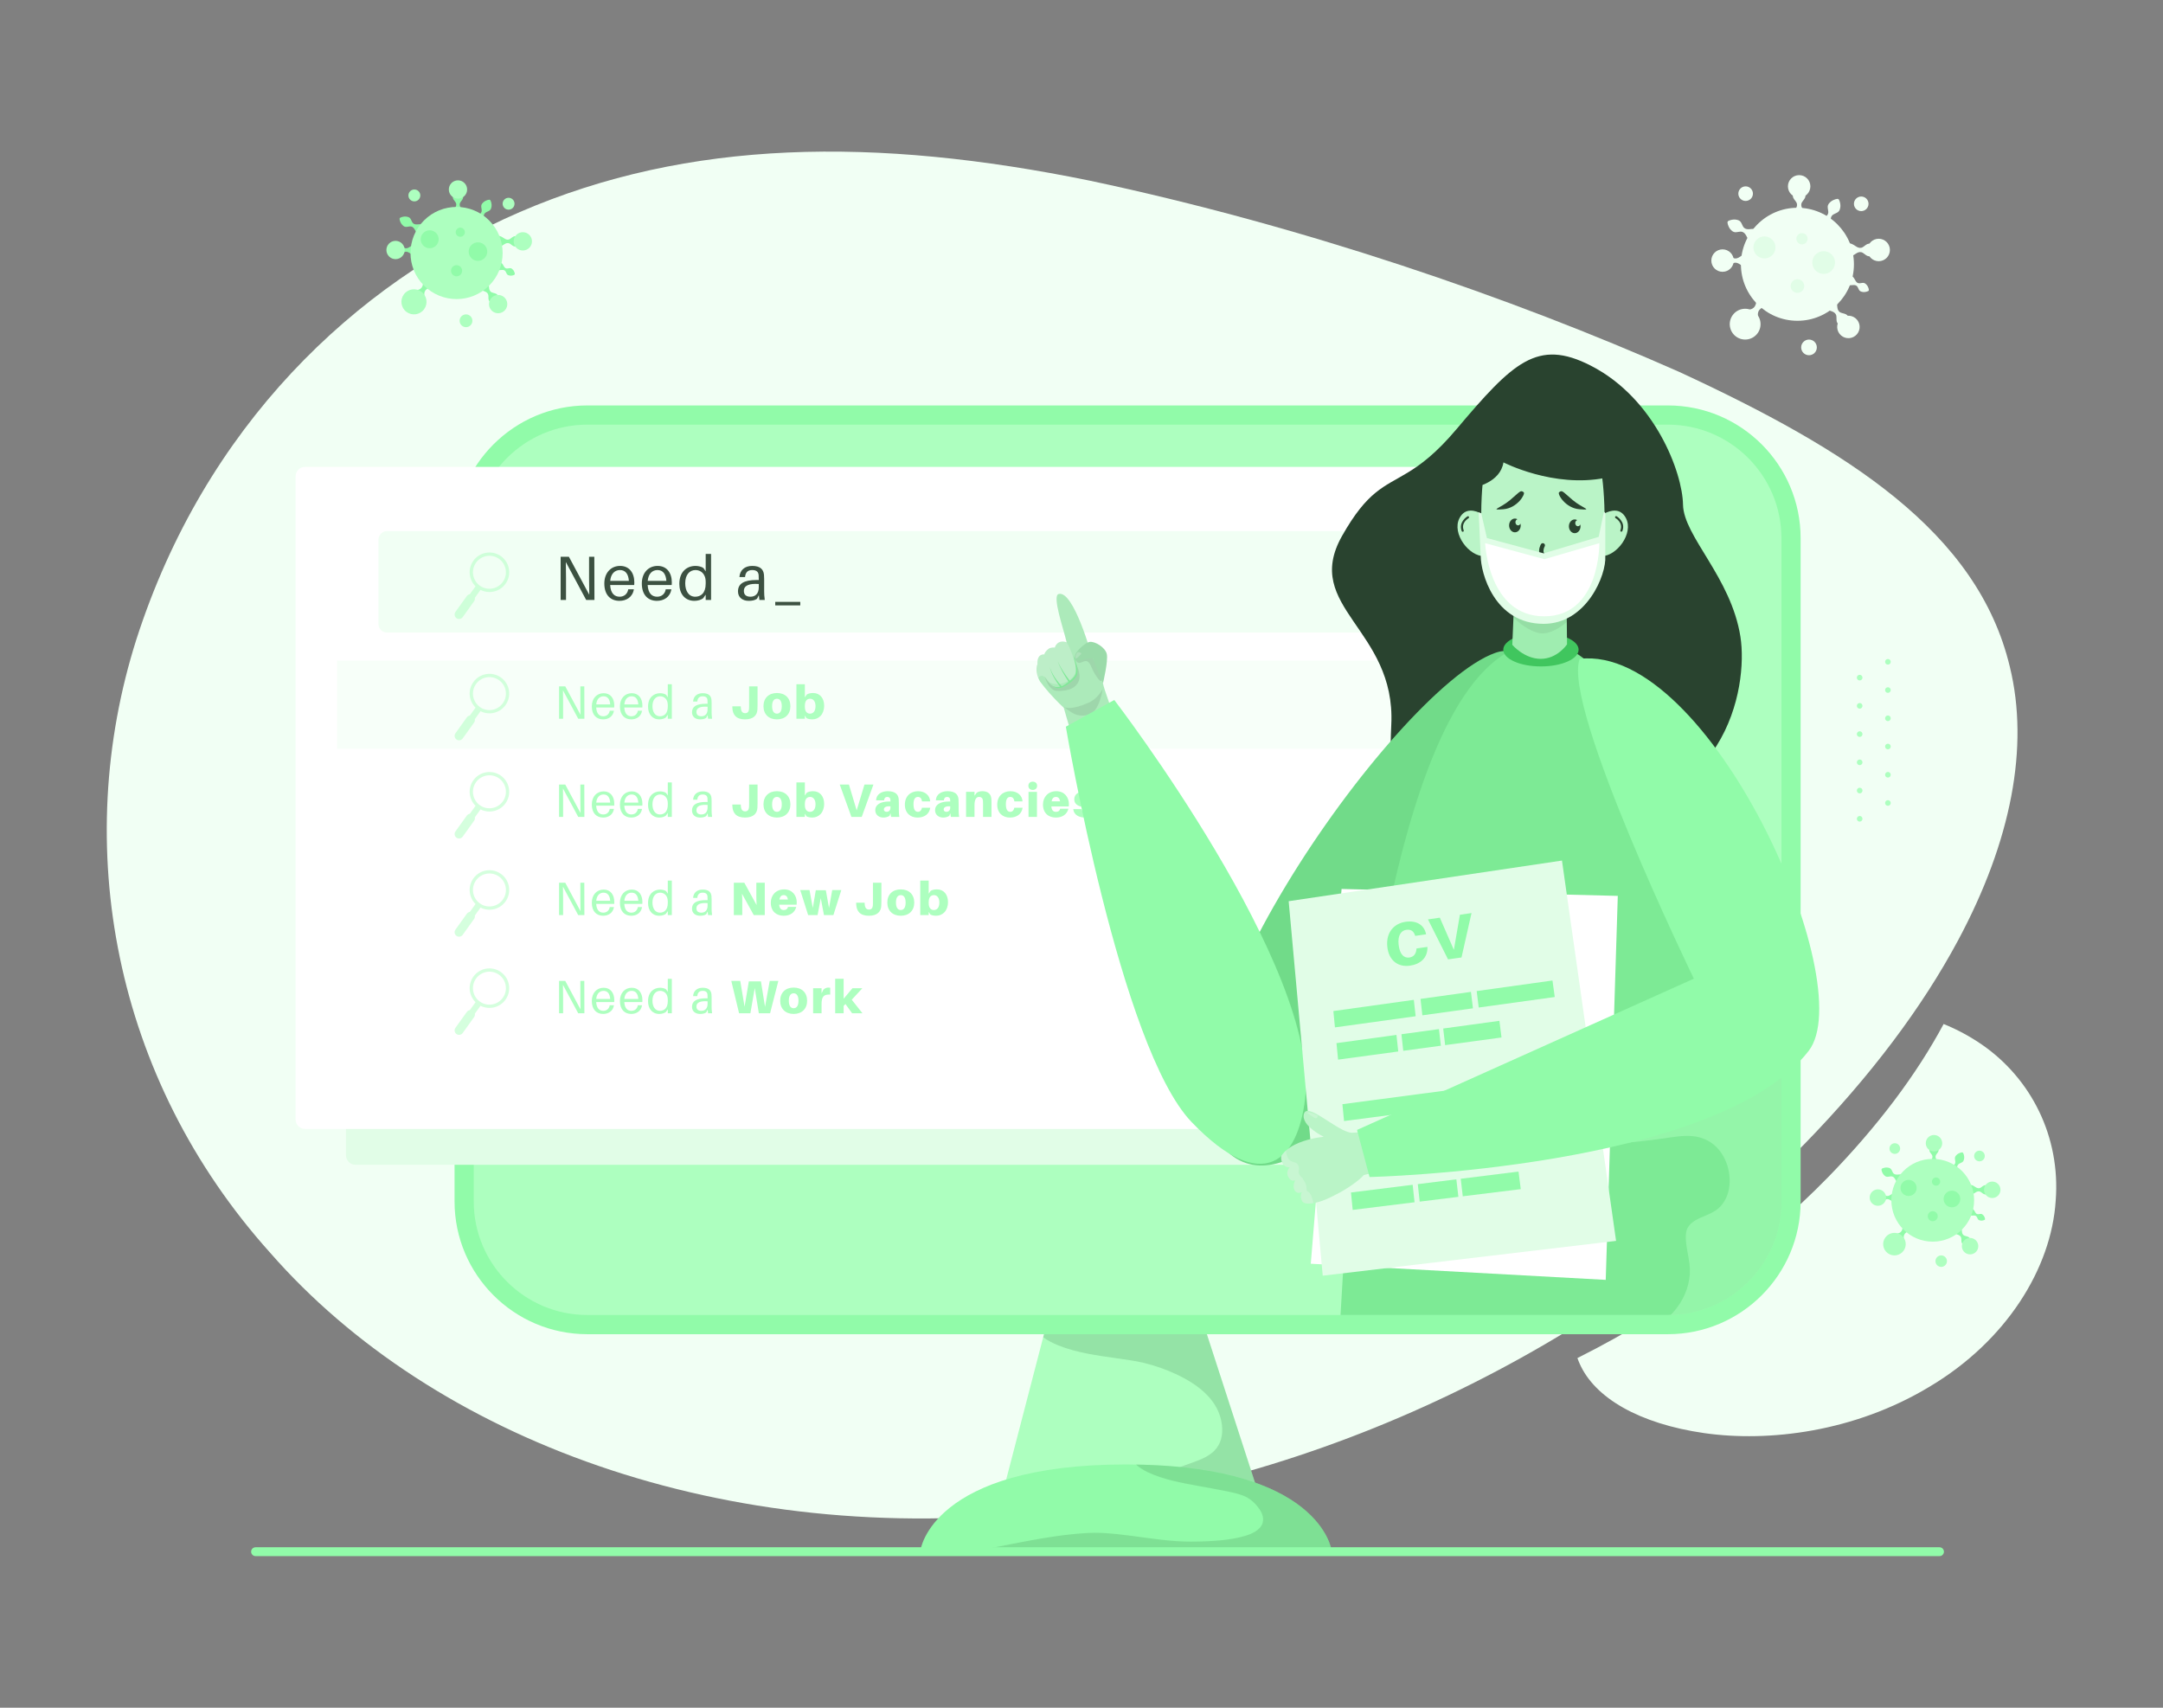 <svg xmlns="http://www.w3.org/2000/svg" enable-background="new 0 0 3800 3000" viewBox="0 0 3800 3000" id="Awomanlookingforajobonwebsite"><rect x="0" y="0" width="3800" height="3000" fill="#808080" stroke="none"/><g fill="#000000" class="color000000 svgShape"><g fill="#000000" class="color000000 svgShape"><path fill="#f1fff4" d="M3439.87 1652.12c-62.61 116.89-153.16 238.06-270.76 358.62-.05 0-.05 0-.05 0-150.36 153.71-349.24 302.81-582.74 419.97-220.93 110.91-472.82 193.17-744.02 223.51-569.68 67.44-1082.12-126.77-1367.65-453.45-276.36-307.58-349.73-716.86-235.04-1077.56 120.24-373.66 382-624.39 673.73-750.77 297.16-128.25 624.28-132.09 1001.07-55.1 373.22 79.13 738.54 204.42 1036.13 336.18 295.79 137.03 523.86 280.48 580.49 518.31C3565.1 1311.55 3533.77 1477.06 3439.87 1652.12zM3611.48 2109.31c-7.57 118.67-86.61 246.39-221.74 326.8-131.74 79.46-282.38 97.66-395.91 81.44-57.04-8.23-105.1-23.7-142.2-44.63-37.1-20.93-63.24-47.32-76.48-77.39-1.45-3.23-2.73-6.49-3.89-9.8 175.99-88.31 325.89-200.69 439.22-316.54 0 0 0 0 .04 0 88.64-90.87 156.89-182.2 204.08-270.3 23.12 9.31 45.99 21.51 68.21 36.85C3567.93 1895.06 3620.25 1996.31 3611.48 2109.31z" class="colorf1f2ff svgShape"></path><g fill="#000000" class="color000000 svgShape"><g fill="#000000" class="color000000 svgShape"><path fill="#adffbf" d="M1741.62,2699.48h494l-147.83-455.74c-21.06-64.93-65.21-106.19-113.62-106.19l0,0
					c-52.11,0-98.86,47.71-117.67,120.09L1741.62,2699.48z" class="coloradbcff svgShape"></path><path fill="#327741" d="M1859.54,2363.6c32.44,12.95,67.6,17.51,101.94,22.49c16.05,2.33,32.35,4.32,48.13,8.15
					c19.75,4.8,39.15,11.58,57.54,20.26c37.4,17.65,74.8,45.17,79.62,89.3c1.82,16.62-1.5,32.82-13.6,44.92
					c-10.64,10.63-25.57,16.05-39.42,21.05c-14.89,5.38-30.7,10.27-43.75,19.52c-15.67,11.11-26.53,27.1-33.56,44.8
					c-8.16,20.52-12.03,42.9-12.59,65.39h231.79l-147.83-455.74c-21.06-64.94-65.21-106.2-113.62-106.2
					c-52.11,0-98.86,47.71-117.68,120.09l-23.8,91.56C1840.87,2355.01,1849.99,2359.79,1859.54,2363.6z" opacity=".2" class="color324177 svgShape"></path><path fill="#91fba9" d="M1617.04,2723.55h722.3c0,0-18.89-150.93-361.15-150.93S1617.04,2723.55,1617.04,2723.55z" class="color9199fb svgShape"></path><path fill="#327741" d="M2016.75,2586.4c27.3,12.87,58.71,18.51,88.6,24.04c15.08,2.79,30.22,5.34,45.24,8.37
					c11.37,2.3,23.06,4.58,33.81,8.76c12.16,4.73,21.53,13.94,28.5,24c6.99,10.08,9.33,22.57,0.38,32.33
					c-8.77,9.57-23.09,13.87-35.91,16.87c-15.4,3.61-31.34,5.26-47.18,6.28c-12.75,0.82-25.54,1.18-38.32,1.18
					c-34.7-0.01-68.95-5.57-103.18-10.08c-17.75-2.34-35.57-4.42-53.5-5.27c-17.27-0.82-34.88,0.65-52.03,2.38
					c-35.91,3.61-71.31,10.44-106.61,17.26c-18.22,3.52-36.34,7.16-54.4,11.04h617.2c0,0-18.26-145.68-343.49-150.78
					C2001.5,2578.24,2009.25,2582.86,2016.75,2586.4z" opacity=".2" class="color324177 svgShape"></path></g><g fill="#000000" class="color000000 svgShape"><g fill="#000000" class="color000000 svgShape"><path fill="#91fba9" d="M3163.37,945.44v1165.26c0,128.54-104.57,233.11-233.11,233.11H1031.74
						c-128.54,0-233.18-104.57-233.18-233.11V945.44c0-128.61,104.63-233.18,233.18-233.18h1898.52
						C3058.8,712.26,3163.37,816.83,3163.37,945.44z" class="color9199fb svgShape"></path><path fill="#adffbf" d="M1031.74,2310.08c-109.98,0-199.45-89.44-199.45-199.38V945.44c0-109.98,89.47-199.45,199.45-199.45
						h1898.52c109.94,0,199.39,89.47,199.39,199.45v1165.26c0,109.94-89.44,199.38-199.39,199.38H1031.74z" class="coloradbcff svgShape"></path></g><g fill="#000000" class="color000000 svgShape"><g fill="#000000" class="color000000 svgShape"><path fill="#e1fde7" d="M2836.48,2046.21H624.51c-9.2,0-16.65-7.46-16.65-16.65V899.77c0-9.2,7.46-16.65,16.65-16.65h2211.97
							c9.2,0,16.65,7.46,16.65,16.65v1129.78C2853.14,2038.75,2845.68,2046.21,2836.48,2046.21z" class="colore1e6fd svgShape"></path><path fill="#ffffff" d="M2747.96,1983.26H535.98c-9.2,0-16.65-7.46-16.65-16.65V836.82c0-9.2,7.46-16.65,16.65-16.65h2211.97
							c9.2,0,16.65,7.46,16.65,16.65v1129.78C2764.61,1975.8,2757.15,1983.26,2747.96,1983.26z" class="colorffffff svgShape"></path><path fill="#f1fff4" d="M2608.6,1111.26H679.99c-8.36,0-15.13-6.78-15.13-15.13V948.16c0-8.36,6.78-15.13,15.13-15.13h1928.6
							c8.36,0,15.13,6.78,15.13,15.13v147.96C2623.73,1104.48,2616.95,1111.26,2608.6,1111.26z" class="colorf1f2ff svgShape"></path></g><rect width="2096.17" height="154.82" x="592.1" y="1160.48" fill="#f1fff4" opacity=".5" class="colorf1f2ff svgShape"></rect><path fill="#adffbf" d="M888.08 1025.55c11.16-15.56 7.58-37.3-7.98-48.47-15.56-11.16-37.31-7.59-48.47 7.98-10.07 14.04-8.11 33.1 3.8 44.89l-10 13.93c-2.05.29-3.98 1.36-5.28 3.18l-20.01 27.9c-2.52 3.52-1.72 8.41 1.8 10.94 3.52 2.52 8.41 1.72 10.94-1.8l20.01-27.9c1.3-1.81 1.7-3.99 1.32-6.02l9.98-13.91C859.2 1043.87 877.97 1039.64 888.08 1025.55zM836.32 988.42c9.31-12.98 27.45-15.96 40.42-6.65 12.98 9.31 15.96 27.44 6.65 40.42-9.31 12.98-27.44 15.97-40.42 6.66C829.99 1019.53 827.01 1001.4 836.32 988.42zM888.08 1238.7c11.16-15.56 7.58-37.3-7.98-48.47-15.56-11.16-37.31-7.59-48.47 7.98-10.07 14.04-8.11 33.1 3.8 44.89l-10 13.93c-2.05.29-3.98 1.36-5.28 3.18l-20.01 27.9c-2.52 3.52-1.72 8.41 1.8 10.93 3.52 2.52 8.41 1.72 10.94-1.8l20.01-27.9c1.3-1.81 1.7-3.99 1.32-6.02l9.98-13.91C859.2 1257.02 877.97 1252.8 888.08 1238.7zM836.32 1201.57c9.31-12.98 27.45-15.96 40.42-6.65 12.98 9.31 15.96 27.44 6.65 40.42-9.31 12.98-27.44 15.97-40.42 6.66C829.99 1232.69 827.01 1214.55 836.32 1201.57z" opacity=".5" class="coloradbcff svgShape"></path><g fill="#000000" class="color000000 svgShape"><path fill="#3c5141" d="M1029.82 1053.99l-35.75-66.66c.22 8.91.33 19.8.33 28.71v37.95h-9.46v-75.9h14.52l35.75 66.66c-.22-8.91-.33-19.8-.33-28.71v-37.95h9.24l.22 75.9H1029.82zM1114.17 1027.7h-42.24c.88 15.4 8.14 20.57 16.72 20.57 7.59 0 13.75-4.73 15.07-13.09h9.9c-2.31 14.08-13.42 20.35-25.41 20.35-15.18 0-26.51-9.9-26.51-30.47 0-18.92 11.77-30.91 27.72-30.91 16.06 0 24.97 11.99 24.97 29.04C1114.39 1024.07 1114.39 1025.61 1114.17 1027.7zM1072.04 1020.44h32.78c-.88-12.1-6.05-19.03-15.62-19.03C1079.96 1001.41 1073.14 1008.01 1072.04 1020.44zM1180.05 1027.7h-42.24c.88 15.4 8.14 20.57 16.72 20.57 7.59 0 13.75-4.73 15.07-13.09h9.9c-2.31 14.08-13.42 20.35-25.41 20.35-15.18 0-26.51-9.9-26.51-30.47 0-18.92 11.77-30.91 27.72-30.91 16.06 0 24.97 11.99 24.97 29.04C1180.27 1024.07 1180.27 1025.61 1180.05 1027.7zM1137.91 1020.44h32.78c-.88-12.1-6.05-19.03-15.62-19.03C1145.84 1001.41 1139.02 1008.01 1137.91 1020.44zM1249.23 1053.99h-9.46v-9.35l-4.4 6.27c-3.3 2.75-9.46 4.62-15.4 4.62-17.05 0-26.51-12.76-26.51-29.81 0-21.56 13.42-31.57 28.49-31.57 4.84 0 11 1.43 13.97 3.85l3.85 5.72v-30.58h9.46V1053.99zM1239.77 1025.39v-3.19c0-15.07-9.46-20.79-17.82-20.79-10.23 0-18.15 7.92-18.15 23.21 0 13.2 5.94 23.65 17.6 23.65C1231.08 1048.27 1239.77 1042.11 1239.77 1025.39zM1333.13 1045.63l-3.19 6.27c-3.96 2.75-9.02 3.63-14.63 3.63-10.56 0-18.81-5.83-18.81-16.61 0-13.2 9.9-20.02 32.78-20.02h3.74v-1.54c0-2.53 0-4.84-.22-7.04-.44-5.39-3.52-8.91-11.33-8.91-7.92 0-11.88 4.29-12.54 12.32h-9.9c.88-12.43 9.57-19.58 22.44-19.58 13.86 0 19.69 5.83 20.68 15.4.22 2.31.33 5.17.33 7.7v21.89c0 4.4.22 8.36 1.1 14.85h-9.46L1333.13 1045.63zM1333.02 1031.88v-5.94c-16.06-1.21-26.18 2.2-26.18 12.21 0 7.04 4.51 10.12 11.66 10.12C1327.3 1048.27 1333.02 1042.44 1333.02 1031.88zM1361.94 1063.45v-6.16h44v6.16H1361.94z" class="color513f3c svgShape"></path></g><g fill="#000000" class="color000000 svgShape"><path fill="#adffbf" d="M1015.81 1262.59l-26.79-49.95c.16 6.68.24 14.84.24 21.52v28.43h-7.09v-56.87h10.88l26.79 49.94c-.16-6.68-.25-14.84-.25-21.51v-28.43h6.93l.16 56.87H1015.81zM1079.04 1242.89h-31.65c.66 11.54 6.1 15.41 12.53 15.41 5.69 0 10.3-3.55 11.29-9.81h7.42c-1.73 10.55-10.05 15.25-19.04 15.25-11.38 0-19.87-7.42-19.87-22.83 0-14.18 8.82-23.16 20.78-23.16 12.03 0 18.71 8.98 18.71 21.76C1079.2 1240.17 1079.2 1241.32 1079.04 1242.89zM1047.47 1237.45h24.56c-.66-9.07-4.53-14.26-11.7-14.26C1053.41 1223.19 1048.3 1228.14 1047.47 1237.45zM1128.42 1242.89h-31.65c.66 11.54 6.1 15.41 12.53 15.41 5.69 0 10.3-3.55 11.29-9.81h7.42c-1.73 10.55-10.05 15.25-19.04 15.25-11.38 0-19.87-7.42-19.87-22.83 0-14.18 8.82-23.16 20.78-23.16 12.03 0 18.71 8.98 18.71 21.76C1128.59 1240.17 1128.59 1241.32 1128.42 1242.89zM1096.86 1237.45h24.56c-.66-9.07-4.53-14.26-11.7-14.26C1102.79 1223.19 1097.68 1228.14 1096.86 1237.45zM1180.28 1262.59h-7.09v-7l-3.3 4.7c-2.48 2.06-7.09 3.46-11.54 3.46-12.78 0-19.86-9.57-19.86-22.34 0-16.15 10.05-23.66 21.34-23.66 3.63 0 8.24 1.07 10.47 2.89l2.89 4.29v-22.92h7.09V1262.59zM1173.2 1241.16v-2.39c0-11.29-7.09-15.58-13.35-15.58-7.66 0-13.6 5.93-13.6 17.39 0 9.89 4.45 17.72 13.19 17.72C1166.68 1258.3 1173.2 1253.68 1173.2 1241.16zM1243.19 1256.32l-2.39 4.7c-2.97 2.06-6.76 2.72-10.96 2.72-7.91 0-14.1-4.37-14.1-12.45 0-9.89 7.42-15 24.56-15h2.81v-1.15c0-1.9 0-3.63-.17-5.27-.32-4.04-2.64-6.68-8.49-6.68-5.93 0-8.9 3.22-9.4 9.23h-7.42c.66-9.31 7.17-14.67 16.81-14.67 10.38 0 14.76 4.37 15.5 11.54.16 1.73.24 3.88.24 5.77v16.4c0 3.3.17 6.26.83 11.13h-7.09L1243.19 1256.32zM1243.11 1246.02v-4.45c-12.04-.9-19.61 1.65-19.61 9.15 0 5.27 3.38 7.58 8.73 7.58C1238.82 1258.3 1243.11 1253.93 1243.11 1246.02zM1330.9 1237.94c0 2.64 0 4.45-.25 8.66-.58 9.97-7.09 17.14-21.85 17.14-15.41 0-21.76-8.08-22.17-20.44l-.08-2.48h14.84l.16 2.48c.5 7.42 3.46 9.56 7.67 9.56 4.12 0 6.26-2.64 6.67-7.17.16-1.9.16-3.71.16-5.44v-34.53h14.84V1237.94zM1388.61 1240.58c0 14.09-9.23 23.16-23.66 23.16-14.42 0-23.66-9.07-23.66-23.16 0-14.18 9.23-23.16 23.66-23.16C1379.38 1217.42 1388.61 1226.4 1388.61 1240.58zM1373.44 1240.58c0-8.82-3.22-13.1-8.49-13.1s-8.49 4.28-8.49 13.1c0 8.74 3.22 13.11 8.49 13.11S1373.44 1249.32 1373.44 1240.58zM1447.88 1239.59c0 15.66-9.56 24.15-20.85 24.15-3.63 0-7.91-.83-10.14-2.15l-2.89-4.7v5.69h-14.83v-60.58H1414v23l3.3-4.86c2.48-1.81 6.76-2.72 11.21-2.72C1440.46 1217.42 1447.88 1226.57 1447.88 1239.59zM1432.71 1240.33c0-8.24-4.12-12.85-9.31-12.85-5.44 0-9.4 3.3-9.4 12.53v1.89c0 8.82 4.53 11.79 8.99 11.79C1428.76 1253.68 1432.71 1249.32 1432.71 1240.33z" class="coloradbcff svgShape"></path></g><path fill="#adffbf" d="M888.08,1411.19c11.16-15.56,7.58-37.3-7.98-48.47c-15.56-11.16-37.31-7.59-48.47,7.98
						c-10.07,14.04-8.11,33.1,3.8,44.89l-10,13.93c-2.05,0.29-3.98,1.36-5.28,3.18l-20.01,27.9c-2.52,3.52-1.72,8.41,1.8,10.94
						c3.52,2.52,8.41,1.72,10.94-1.8l20.01-27.9c1.3-1.81,1.7-3.99,1.32-6.02l9.98-13.91
						C859.2,1429.51,877.97,1425.28,888.08,1411.19z M836.32,1374.06c9.31-12.98,27.45-15.96,40.42-6.65
						c12.98,9.31,15.96,27.44,6.65,40.42c-9.31,12.98-27.44,15.97-40.42,6.66C829.99,1405.17,827.01,1387.04,836.32,1374.06z" opacity=".5" class="coloradbcff svgShape"></path><g fill="#000000" class="color000000 svgShape"><path fill="#adffbf" d="M1015.81 1435.07l-26.79-49.94c.16 6.67.24 14.83.24 21.51v28.43h-7.09v-56.87h10.88l26.79 49.95c-.16-6.67-.25-14.84-.25-21.51v-28.44h6.93l.16 56.87H1015.81zM1079.04 1415.37h-31.65c.66 11.54 6.1 15.41 12.53 15.41 5.69 0 10.3-3.55 11.29-9.81h7.42c-1.73 10.55-10.05 15.25-19.04 15.25-11.38 0-19.87-7.42-19.87-22.83 0-14.18 8.82-23.16 20.78-23.16 12.03 0 18.71 8.98 18.71 21.76C1079.2 1412.65 1079.2 1413.8 1079.04 1415.37zM1047.47 1409.93h24.56c-.66-9.07-4.53-14.26-11.7-14.26C1053.41 1395.68 1048.3 1400.62 1047.47 1409.93zM1128.42 1415.37h-31.65c.66 11.54 6.1 15.41 12.53 15.41 5.69 0 10.3-3.55 11.29-9.81h7.42c-1.73 10.55-10.05 15.25-19.04 15.25-11.38 0-19.87-7.42-19.87-22.83 0-14.18 8.82-23.16 20.78-23.16 12.03 0 18.71 8.98 18.71 21.76C1128.59 1412.65 1128.59 1413.8 1128.42 1415.37zM1096.86 1409.93h24.56c-.66-9.07-4.53-14.26-11.7-14.26C1102.79 1395.68 1097.68 1400.62 1096.86 1409.93zM1180.28 1435.07h-7.09v-7l-3.3 4.7c-2.48 2.06-7.09 3.46-11.54 3.46-12.78 0-19.86-9.56-19.86-22.33 0-16.15 10.05-23.66 21.34-23.66 3.63 0 8.24 1.07 10.47 2.89l2.89 4.29v-22.92h7.09V1435.07zM1173.2 1413.64v-2.39c0-11.3-7.09-15.58-13.35-15.58-7.66 0-13.6 5.93-13.6 17.39 0 9.89 4.45 17.72 13.19 17.72C1166.68 1430.78 1173.2 1426.17 1173.2 1413.64zM1243.19 1428.81l-2.39 4.7c-2.97 2.06-6.76 2.72-10.96 2.72-7.91 0-14.1-4.37-14.1-12.44 0-9.89 7.42-15 24.56-15h2.81v-1.15c0-1.9 0-3.63-.17-5.28-.32-4.04-2.64-6.67-8.49-6.67-5.93 0-8.9 3.21-9.4 9.23h-7.42c.66-9.32 7.17-14.67 16.81-14.67 10.38 0 14.76 4.37 15.5 11.54.16 1.73.24 3.88.24 5.77v16.4c0 3.3.17 6.26.83 11.13h-7.09L1243.19 1428.81zM1243.11 1418.51v-4.45c-12.04-.91-19.61 1.65-19.61 9.15 0 5.27 3.38 7.58 8.73 7.58C1238.82 1430.78 1243.11 1426.42 1243.11 1418.51zM1330.9 1410.43c0 2.64 0 4.45-.25 8.65-.58 9.98-7.09 17.14-21.85 17.14-15.41 0-21.76-8.07-22.17-20.44l-.08-2.47h14.84l.16 2.47c.5 7.42 3.46 9.57 7.67 9.57 4.12 0 6.26-2.64 6.67-7.17.16-1.9.16-3.71.16-5.44v-34.54h14.84V1410.43zM1388.61 1413.06c0 14.1-9.23 23.16-23.66 23.16-14.42 0-23.66-9.06-23.66-23.16 0-14.18 9.23-23.16 23.66-23.16C1379.38 1389.9 1388.61 1398.89 1388.61 1413.06zM1373.44 1413.06c0-8.81-3.22-13.11-8.49-13.11s-8.49 4.29-8.49 13.11c0 8.74 3.22 13.11 8.49 13.11S1373.44 1421.8 1373.44 1413.06zM1447.88 1412.07c0 15.66-9.56 24.15-20.85 24.15-3.63 0-7.91-.82-10.14-2.14l-2.89-4.7v5.69h-14.83v-60.58H1414v23l3.3-4.86c2.48-1.81 6.76-2.72 11.21-2.72C1440.46 1389.9 1447.88 1399.05 1447.88 1412.07zM1432.71 1412.82c0-8.25-4.12-12.86-9.31-12.86-5.44 0-9.4 3.3-9.4 12.53v1.9c0 8.82 4.53 11.79 8.99 11.79C1428.76 1426.17 1432.71 1421.8 1432.71 1412.82zM1495.79 1435.07l-20.52-56.87h16.15l13.6 45.42 13.68-45.42h15.74l-20.52 56.87H1495.79zM1564.47 1428.64l-1.82 4.62c-3.13 1.98-6.84 2.96-10.88 2.96-7.25 0-14.1-4.53-14.1-13.02 0-9.4 8.91-15.17 23.82-15.17h2.8v-.66c0-.91 0-1.81-.16-3.22-.25-2.23-2.06-4.2-5.27-4.2-3.46 0-5.44 2.23-5.69 6.02l-14.01.08c.08-10.3 9.23-16.15 20.36-16.15 13.93 0 18.71 6.18 19.37 14.18.16 2.23.24 4.78.24 7.5v12.36c0 3.3.17 6.26.83 11.13h-14.51L1564.47 1428.64zM1564.3 1419.33v-2.89c-6.68-.49-11.46 1.24-11.46 5.61 0 2.64 2.06 4.12 5.03 4.12C1560.84 1426.17 1564.3 1423.94 1564.3 1419.33zM1634.12 1407.87h-14.34c-.66-5.77-3.55-7.91-7.25-7.91-4.95 0-7.66 4.2-7.66 12.7 0 9.4 2.8 13.52 7.83 13.52 3.38 0 6.18-2.48 7-7.25h14.59c-1.65 11.37-10.46 17.31-22.42 17.31-12.61 0-22.17-8.16-22.17-22.66 0-15.17 10.22-23.66 23.16-23.66C1625.8 1389.9 1633.71 1397.98 1634.12 1407.87zM1669.5 1428.64l-1.82 4.62c-3.13 1.98-6.84 2.96-10.88 2.96-7.25 0-14.09-4.53-14.09-13.02 0-9.4 8.9-15.17 23.82-15.17h2.8v-.66c0-.91 0-1.81-.16-3.22-.25-2.23-2.06-4.2-5.27-4.2-3.46 0-5.44 2.23-5.69 6.02l-14.01.08c.08-10.3 9.23-16.15 20.36-16.15 13.93 0 18.71 6.18 19.36 14.18.17 2.23.25 4.78.25 7.5v12.36c0 3.3.17 6.26.83 11.13h-14.51L1669.5 1428.64zM1669.33 1419.33v-2.89c-6.67-.49-11.45 1.24-11.45 5.61 0 2.64 2.06 4.12 5.03 4.12C1665.87 1426.17 1669.33 1423.94 1669.33 1419.33zM1741.87 1410.18v24.89h-14.84v-22.42c0-1.4 0-3.79-.16-6.02-.33-4.2-2.64-6.68-7.09-6.68-4.53 0-7.75 4.37-7.75 14.34v20.77h-14.83v-44.01h14.83v6.84l3.96-5.44c2.72-1.65 5.85-2.56 9.89-2.56 9.07 0 14.43 4.29 15.58 11.95C1741.79 1404.08 1741.87 1406.64 1741.87 1410.18zM1796.37 1407.87h-14.34c-.66-5.77-3.55-7.91-7.25-7.91-4.95 0-7.66 4.2-7.66 12.7 0 9.4 2.8 13.52 7.83 13.52 3.38 0 6.18-2.48 7-7.25h14.59c-1.65 11.37-10.46 17.31-22.42 17.31-12.61 0-22.17-8.16-22.17-22.66 0-15.17 10.22-23.66 23.16-23.66C1788.04 1389.9 1795.96 1397.98 1796.37 1407.87zM1822.01 1380.42c0 4.45-3.05 7.25-7.66 7.25s-7.66-2.8-7.66-7.25c0-4.45 3.05-7.25 7.66-7.25S1822.01 1375.98 1822.01 1380.42zM1806.93 1435.07v-44.01h14.83v44.01H1806.93zM1877.66 1416.78h-30.67c.75 7.33 3.96 9.39 8.16 9.39 4.2 0 6.76-2.14 7.34-5.52h14.59c-2.56 9.98-10.8 15.58-22.09 15.58-12.61 0-22.67-7.5-22.67-22.99 0-12.86 8.82-23.33 23.49-23.33 14.67 0 22.09 11.21 22.09 22.58C1877.9 1413.8 1877.82 1415.29 1877.66 1416.78zM1847.49 1407.71h14.92c-.82-5.19-3.38-7.75-7.33-7.75C1851.2 1399.96 1848.48 1402.27 1847.49 1407.71zM1925.06 1403.91h-14.59c-.66-3.05-2.14-4.78-4.78-4.78-2.06 0-3.55 1.32-3.55 3.22 0 2.47 1.98 4.12 10.38 6.18 8 1.98 13.68 5.44 13.68 13.93 0 9.39-8.82 13.76-19.45 13.76-11.95 0-20.11-4.94-21.27-14.83h14.59c.82 3.38 3.46 5.6 6.59 5.6 2.64 0 4.7-1.07 4.7-3.38 0-2.8-2.8-4.37-10.63-6.18-8.41-1.98-13.44-5.85-13.44-13.35 0-8.74 7.58-14.18 19.28-14.18C1917.56 1389.9 1923.91 1395.92 1925.06 1403.91z" class="coloradbcff svgShape"></path></g><path fill="#adffbf" d="M888.08,1583.68c11.16-15.56,7.58-37.3-7.98-48.47c-15.56-11.16-37.31-7.59-48.47,7.98
						c-10.07,14.04-8.11,33.1,3.8,44.89l-10,13.93c-2.05,0.29-3.98,1.36-5.28,3.18l-20.01,27.9c-2.52,3.52-1.72,8.41,1.8,10.94
						c3.52,2.52,8.41,1.72,10.94-1.8l20.01-27.9c1.3-1.81,1.7-3.99,1.32-6.02l9.98-13.91
						C859.2,1601.99,877.97,1597.77,888.08,1583.68z M836.32,1546.55c9.31-12.98,27.45-15.96,40.42-6.65
						c12.98,9.31,15.96,27.44,6.65,40.42c-9.31,12.98-27.44,15.97-40.42,6.66C829.99,1577.66,827.01,1559.52,836.32,1546.55z" opacity=".5" class="coloradbcff svgShape"></path><g fill="#000000" class="color000000 svgShape"><path fill="#adffbf" d="M1015.81 1607.57l-26.79-49.95c.16 6.68.24 14.84.24 21.52v28.43h-7.09v-56.87h10.88l26.79 49.94c-.16-6.67-.25-14.84-.25-21.51v-28.43h6.93l.16 56.87H1015.81zM1079.04 1587.87h-31.65c.66 11.54 6.1 15.41 12.53 15.41 5.69 0 10.3-3.55 11.29-9.81h7.42c-1.73 10.55-10.05 15.25-19.04 15.25-11.38 0-19.87-7.42-19.87-22.83 0-14.18 8.82-23.16 20.78-23.16 12.03 0 18.71 8.98 18.71 21.76C1079.2 1585.15 1079.2 1586.3 1079.04 1587.87zM1047.47 1582.43h24.56c-.66-9.07-4.53-14.26-11.7-14.26C1053.41 1568.17 1048.3 1573.12 1047.47 1582.43zM1128.42 1587.87h-31.65c.66 11.54 6.1 15.41 12.53 15.41 5.69 0 10.3-3.55 11.29-9.81h7.42c-1.73 10.55-10.05 15.25-19.04 15.25-11.38 0-19.87-7.42-19.87-22.83 0-14.18 8.82-23.16 20.78-23.16 12.03 0 18.71 8.98 18.71 21.76C1128.59 1585.15 1128.59 1586.3 1128.42 1587.87zM1096.86 1582.43h24.56c-.66-9.07-4.53-14.26-11.7-14.26C1102.79 1568.17 1097.68 1573.12 1096.86 1582.43zM1180.28 1607.57h-7.09v-7l-3.3 4.7c-2.48 2.06-7.09 3.46-11.54 3.46-12.78 0-19.86-9.57-19.86-22.34 0-16.15 10.05-23.66 21.34-23.66 3.63 0 8.24 1.07 10.47 2.89l2.89 4.29v-22.92h7.09V1607.57zM1173.2 1586.14v-2.39c0-11.29-7.09-15.58-13.35-15.58-7.66 0-13.6 5.93-13.6 17.39 0 9.89 4.45 17.72 13.19 17.72C1166.68 1603.28 1173.2 1598.66 1173.2 1586.14zM1243.19 1601.3l-2.39 4.7c-2.97 2.06-6.76 2.72-10.96 2.72-7.91 0-14.1-4.37-14.1-12.45 0-9.89 7.42-15 24.56-15h2.81v-1.15c0-1.9 0-3.63-.17-5.28-.32-4.04-2.64-6.68-8.49-6.68-5.93 0-8.9 3.22-9.4 9.23h-7.42c.66-9.31 7.17-14.67 16.81-14.67 10.38 0 14.76 4.37 15.5 11.54.16 1.73.24 3.88.24 5.77v16.4c0 3.3.17 6.26.83 11.13h-7.09L1243.19 1601.3zM1243.11 1591v-4.45c-12.04-.9-19.61 1.65-19.61 9.15 0 5.27 3.38 7.58 8.73 7.58C1238.82 1603.28 1243.11 1598.91 1243.11 1591zM1324.22 1607.57l-20.69-37.58c.5 5.77.5 10.8.5 14.1v23.49h-14.84v-56.87h18.46l21.59 39.23c-.41-5.77-.49-11.62-.49-14.92v-24.31h14.84v56.87H1324.22zM1399.49 1589.27h-30.67c.75 7.34 3.96 9.4 8.16 9.4 4.2 0 6.76-2.15 7.34-5.52h14.59c-2.56 9.97-10.8 15.58-22.09 15.58-12.61 0-22.67-7.5-22.67-23 0-12.86 8.82-23.33 23.49-23.33 14.67 0 22.09 11.21 22.09 22.59C1399.74 1586.3 1399.66 1587.79 1399.49 1589.27zM1369.33 1580.2h14.92c-.82-5.19-3.38-7.74-7.33-7.74C1373.03 1572.46 1370.32 1574.76 1369.33 1580.2zM1464.12 1607.57h-16.57l-5.61-29.67-5.6 29.67h-16.57l-13.93-44.02h16.32l5.77 31.49 5.27-31.15h17.64l5.6 31.23 5.61-31.57h15.99L1464.12 1607.57zM1548.47 1582.92c0 2.64 0 4.45-.25 8.66-.58 9.97-7.09 17.14-21.85 17.14-15.41 0-21.76-8.08-22.17-20.44l-.08-2.48h14.84l.16 2.48c.5 7.42 3.46 9.56 7.67 9.56 4.12 0 6.26-2.64 6.67-7.17.16-1.9.16-3.71.16-5.44v-34.53h14.84V1582.92zM1606.18 1585.56c0 14.1-9.23 23.16-23.66 23.16-14.42 0-23.66-9.07-23.66-23.16 0-14.18 9.23-23.16 23.66-23.16C1596.95 1562.4 1606.18 1571.38 1606.18 1585.56zM1591.02 1585.56c0-8.82-3.22-13.1-8.49-13.1-5.27 0-8.49 4.28-8.49 13.1 0 8.74 3.22 13.11 8.49 13.11C1587.8 1598.66 1591.02 1594.3 1591.02 1585.56zM1665.45 1584.57c0 15.66-9.56 24.15-20.85 24.15-3.63 0-7.91-.83-10.14-2.15l-2.89-4.7v5.69h-14.83v-60.58h14.83v23l3.3-4.86c2.47-1.81 6.76-2.72 11.21-2.72C1658.03 1562.4 1665.45 1571.55 1665.45 1584.57zM1650.28 1585.31c0-8.24-4.12-12.85-9.31-12.85-5.44 0-9.4 3.3-9.4 12.53v1.89c0 8.82 4.53 11.79 8.99 11.79C1646.33 1598.66 1650.28 1594.3 1650.28 1585.31z" class="coloradbcff svgShape"></path></g><path fill="#adffbf" d="M888.08,1756.16c11.16-15.56,7.58-37.3-7.98-48.47c-15.56-11.16-37.31-7.58-48.47,7.98
						c-10.07,14.05-8.11,33.1,3.8,44.89l-10,13.93c-2.05,0.29-3.98,1.36-5.28,3.18l-20.01,27.9c-2.52,3.52-1.72,8.41,1.8,10.93
						c3.52,2.52,8.41,1.72,10.94-1.8l20.01-27.9c1.3-1.81,1.7-3.99,1.32-6.02l9.98-13.91
						C859.2,1774.48,877.97,1770.26,888.08,1756.16z M836.32,1719.03c9.31-12.98,27.45-15.96,40.42-6.65
						c12.98,9.31,15.96,27.44,6.65,40.42c-9.31,12.98-27.44,15.97-40.42,6.66C829.99,1750.15,827.01,1732.01,836.32,1719.03z" opacity=".5" class="coloradbcff svgShape"></path><g fill="#000000" class="color000000 svgShape"><path fill="#adffbf" d="M1015.81 1780.05l-26.79-49.95c.16 6.68.24 14.84.24 21.52v28.43h-7.09v-56.87h10.88l26.79 49.94c-.16-6.67-.25-14.84-.25-21.51v-28.43h6.93l.16 56.87H1015.81zM1079.04 1760.35h-31.65c.66 11.54 6.1 15.41 12.53 15.41 5.69 0 10.3-3.55 11.29-9.81h7.42c-1.73 10.55-10.05 15.25-19.04 15.25-11.38 0-19.87-7.42-19.87-22.83 0-14.18 8.82-23.16 20.78-23.16 12.03 0 18.71 8.98 18.71 21.76C1079.2 1757.63 1079.2 1758.78 1079.04 1760.35zM1047.47 1754.91h24.56c-.66-9.07-4.53-14.26-11.7-14.26C1053.41 1740.65 1048.3 1745.6 1047.47 1754.91zM1128.42 1760.35h-31.65c.66 11.54 6.1 15.41 12.53 15.41 5.69 0 10.3-3.55 11.29-9.81h7.42c-1.73 10.55-10.05 15.25-19.04 15.25-11.38 0-19.87-7.42-19.87-22.83 0-14.18 8.82-23.16 20.78-23.16 12.03 0 18.71 8.98 18.71 21.76C1128.59 1757.63 1128.59 1758.78 1128.42 1760.35zM1096.86 1754.91h24.56c-.66-9.07-4.53-14.26-11.7-14.26C1102.79 1740.65 1097.68 1745.6 1096.86 1754.91zM1180.28 1780.05h-7.09v-7l-3.3 4.7c-2.48 2.06-7.09 3.46-11.54 3.46-12.78 0-19.86-9.57-19.86-22.34 0-16.15 10.05-23.66 21.34-23.66 3.63 0 8.24 1.07 10.47 2.89l2.89 4.29v-22.92h7.09V1780.05zM1173.2 1758.62v-2.39c0-11.29-7.09-15.58-13.35-15.58-7.66 0-13.6 5.93-13.6 17.39 0 9.89 4.45 17.72 13.19 17.72C1166.68 1775.76 1173.2 1771.14 1173.2 1758.62zM1243.19 1773.78l-2.39 4.7c-2.97 2.06-6.76 2.72-10.96 2.72-7.91 0-14.1-4.37-14.1-12.45 0-9.89 7.42-15 24.56-15h2.81v-1.15c0-1.9 0-3.63-.17-5.28-.32-4.04-2.64-6.68-8.49-6.68-5.93 0-8.9 3.22-9.4 9.23h-7.42c.66-9.31 7.17-14.67 16.81-14.67 10.38 0 14.76 4.37 15.5 11.54.16 1.73.24 3.88.24 5.77v16.4c0 3.3.17 6.26.83 11.13h-7.09L1243.19 1773.78zM1243.11 1763.48v-4.45c-12.04-.9-19.61 1.65-19.61 9.15 0 5.27 3.38 7.58 8.73 7.58C1238.82 1775.76 1243.11 1771.39 1243.11 1763.48zM1352.9 1780.05h-19.78l-7.17-44.26-7.66 44.26h-19.86l-13.68-56.87h15.74l7.58 45.33 7.5-44.51h21.27l7.17 44.67 8.24-45.5h15.17L1352.9 1780.05zM1417.96 1758.04c0 14.1-9.23 23.16-23.65 23.16-14.43 0-23.66-9.07-23.66-23.16 0-14.18 9.23-23.16 23.66-23.16C1408.73 1734.88 1417.96 1743.86 1417.96 1758.04zM1402.79 1758.04c0-8.82-3.21-13.1-8.49-13.1-5.27 0-8.49 4.28-8.49 13.1 0 8.74 3.22 13.11 8.49 13.11C1399.58 1771.14 1402.79 1766.78 1402.79 1758.04zM1458.52 1735.13v12.11c-11.13-.74-15.17 3.38-15.17 16.65v16.15h-14.84v-44.02h14.84v8.91l3.13-6.18c2.39-2.64 5.85-3.88 8.65-3.88C1456.55 1734.88 1457.45 1734.96 1458.52 1735.13zM1482.11 1767.19v12.86h-14.84v-60.58h14.84v35.03l15.49-18.46h17.39l-18.62 20.2 18.87 23.82h-18.21l-11.79-16.32L1482.11 1767.19z" class="coloradbcff svgShape"></path></g></g></g></g><g fill="#000000" class="color000000 svgShape"><path fill="#29432f" d="M2444.24,1272.87c-0.59,11.84-0.94,23.44-1.1,34.83c9.05,9.59,18.07,19.22,27.17,28.74
				c35.45,37.09,73.88,74.05,122.16,93.69c53.07,21.58,108.33,1.64,164.66,2.22c275.15,2.85,314.42-224.44,300.52-313.63
				c-16.42-104.74-100-176.44-100.9-232.32c-0.89-55.88-49.21-186.36-161.91-243.99c-94.05-48.25-136.87-5.84-236.02,111.52
				c-35.93,42.58-63.04,62.57-86.26,76.61c-40.87,24.82-70.03,31.51-114.97,111.25C2287.17,1066.8,2452.45,1104.92,2444.24,1272.87z
				" class="color432d29 svgShape"></path><path fill="#71db89" d="M2626.35,1147.1c-177.02,63.34-646.78,731.74-464.98,880.55c114.08,93.38,293.39-172.37,293.39-172.37
				S2797.87,1085.73,2626.35,1147.1z" class="color7183db svgShape"></path><path fill="#7dea95" d="M3129.66,1845.97v264.73c0,109.95-89.44,199.39-199.39,199.39h-575.21
				c17.35-322.9,88.71-1181.01,356.76-1181.69C2837.77,1128.09,2996.34,1436.6,3129.66,1845.97z" class="color7d8aea svgShape"></path><path fill="#adffbf" d="M3057,1883.62c-29.75,13.74-60.59,24.91-91.83,34.71c-28.16,8.83-56.63,16.31-85.14,23.89
				c-26.31,7-52.52,14.85-77.71,25.26c-12.12,5.01-24.07,10.62-35.25,17.51c-8.81,5.42-17.39,11.77-23.99,19.82
				c4.27,1.58,8.71,2.67,13.18,3.5c13.01,2.39,26.37,2.84,39.57,2.79c15.38-0.07,30.74-1.01,46.06-2.29
				c27.28-2.29,54.73-5.07,81.82-9.07c16.23-2.4,32.74-5.29,49.2-3.9c16.07,1.36,30.79,7.66,42.32,19.03
				c19.8,19.54,27.88,51.63,21.18,78.43c-3.17,12.66-10.43,24.77-21.19,32.41c-10.94,7.77-24.27,10.98-35.85,17.58
				c-5.93,3.38-11.39,7.86-14.62,13.98c-3.01,5.7-3.3,12.49-3.06,18.8c0.57,14.96,4.55,29.53,6.44,44.33
				c3.07,23.98-3.68,48.94-16.64,69.15c-4.75,7.4-10.29,14.21-16.37,20.51c107.71-2.59,194.53-91,194.53-199.33v-264.73
				c-0.23-0.72-0.47-1.43-0.7-2.15C3105.97,1858.8,3081.92,1872.11,3057,1883.62z" opacity=".5" class="coloradbcff svgShape"></path><g fill="#000000" class="color000000 svgShape"><g fill="#000000" class="color000000 svgShape"><g fill="#000000" class="color000000 svgShape"><g fill="#000000" class="color000000 svgShape"><path fill="#aceaba" d="M1824.13,1191.21c1.03,2.48,2.19,4.63,3.25,6.23c0.23,0.33,0.41,0.62,0.61,0.87
								c4.93,6.63,10.17,12.98,15.23,18.69c13.55,15.41,25.65,26.4,25.65,26.4s32.34,114.97,41.8,127.38
								c14.28,8.87,72.59-22.74,72.59-22.74c5.48-13.58-41.02-124.37-45.53-147.53c-4.54-23.17-19.28-46.93-19.28-46.93
								s-32.13-117.41-58.66-110.08c-11.8,3.25,8.7,61.4,13.98,84.41c0.03,0.19,0.1,0.38,0.13,0.57c-0.04-0.04-9.87-4.48-16.84,2.48
								c-3.41,3.39-3.81,6.64-3.81,6.64s-6.39-0.63-10.32,1.76c-3.95,2.4-8.6,8.18-7.95,10.3c-0.08,0.02-5.7-0.83-9.39,3.64
								c-3.7,4.45-2.93,13.11-2.93,13.11l0.05-0.02c-0.37,1-0.71,1.99-0.96,2.97C1819.84,1176.99,1821.64,1185.17,1824.13,1191.21z" class="coloreac8ac svgShape"></path><path fill="#ffffff" d="M1824.13,1191.21c0.55-1.06,1.28-2,2.3-2.72c4.5-3.2,8.84,0.28,11.61,3.49c1.62,1.88,2.95,4.11,4.8,5.8
								c1.58,1.48,3.93,2.42,6.03,3.03c17.93,5.4,46.4-10.51,41.44-30.63c-2.03-8.24-4.89-16.61-8.05-24.42
								c-2.65-6.52-4.45-11.48-8.34-17.27c-0.04-0.04-9.87-4.48-16.84,2.48c-3.41,3.39-3.81,6.64-3.81,6.64s-6.39-0.63-10.32,1.76
								c-3.95,2.4-8.6,8.18-7.95,10.3c-0.08,0.02-5.7-0.83-9.39,3.64c-3.7,4.45-2.93,13.11-2.93,13.11l0.05-0.02
								c-0.37,1-0.71,1.99-0.96,2.97C1819.84,1176.99,1821.64,1185.17,1824.13,1191.21z" opacity=".2" class="colorffffff svgShape"></path></g><path fill="#1f2320" d="M1835.39,1188.41c9.8,19.08,22,20.65,27.16,20.35c12.25-6.56,23.02-14.87,27.33-21.79
							c3.02-4.83,2.07-13.83-0.65-23.61c0.24,0.51,0.5,1.02,0.73,1.53c3.95,8.59,7.99,18.66,6.13,28.3
							c-1.83,9.51-9.79,15.68-18.66,18.35c-7.13,2.15-14.74,2.5-22.22,1.97l-0.01,0.01c-0.02,0-0.03-0.01-0.05-0.01
							c-0.7-0.05-1.4-0.1-2.1-0.16c0.17-0.07,0.33-0.15,0.5-0.22C1841.24,1209.69,1835.39,1188.41,1835.39,1188.41z" opacity=".1" class="color231f20 svgShape"></path><path fill="#80e897" d="M1862.23,1206.36c-4.23-5.35-7.14-9.87-10.46-15.75c-3.33-6.02-6.2-12.4-7.51-19.15
							c1.78,6.64,5.04,12.7,8.73,18.41c3.73,5.67,12.17,15.68,12.17,15.68c2.24-0.62,8.96-5.28,11.75-7.44
							c0.14-0.1,0.27-0.22,0.41-0.32c-3.83-5.79-7.41-11.67-10.73-17.73c-3.33-6.14-6.48-12.44-8.5-19.13
							c2.47,6.53,6.02,12.54,9.73,18.4c3.67,5.73,7.62,11.31,11.73,16.7c1.87-1.51,3.7-3.04,5.3-4.77
							c4.43-4.77,6.08-8.18,5.15-18.63c-0.31-3.51-1.1-6.99-1.92-10.45c-0.74-3.49-1.73-6.92-2.7-10.38
							c3.07,6.5,5.42,13.35,6.79,20.5c0.66,3.58,1.04,7.28,0.43,11.1c-0.22,0.95-0.34,1.92-0.8,2.83l-0.59,1.38l-0.76,1.23
							c-0.49,0.84-1.06,1.59-1.67,2.3c-0.58,0.75-1.19,1.45-1.85,2.09c-5.21,5.27-11.29,9.3-17.56,12.84
							c-6.29,3.52-12.95,4.87-21.13-1.81C1853.34,1207.91,1860.91,1207.16,1862.23,1206.36z" class="colore8ad80 svgShape"></path><path fill="#1f2320" d="M1869.22,1242.1c10.36,4.56,27.83-1.01,43.27-7.72c11.73-5.1,19.66-14.93,24.76-23.95
							c-0.33,2.32-0.73,4.64-1.31,6.95c-1.52,6.03-6.76,32.5-22.54,37.73c-24.66,8.18-38.24-10.94-43.78-12.05
							C1869.48,1242.75,1869.34,1242.43,1869.22,1242.1z" opacity=".1" class="color231f20 svgShape"></path></g><path fill="#1f2320" d="M1889.69,1156.22c0,0-0.72,7.69,6.03,8.2c6.75,0.51,14.12-10.61,21.14,6.26
						c7.03,16.87,20.35,34.93,18.51,20.13c-1.83-14.8-6.07-40.92-16.87-42.16S1889.69,1156.22,1889.69,1156.22z" opacity=".1" class="color231f20 svgShape"></path><path fill="#9adba9" d="M1937.73,1200.52c0,0,9.36-39.43,6.75-51.38c-2.61-11.94-20.76-22.74-29.89-21.52
						c-8.43,1.12-23.51,16.18-25.58,22.41c-2.07,6.23-3.1,14.55,13.1,9.13c16.2-5.42,18.28-1.27,18.28-1.27L1937.73,1200.52z" class="colordbb59a svgShape"></path><path fill="#ffffff" d="M1899.81,1148.16c0,0-7.24,8.91-9.47,8.71c-2.23-0.21-0.5-8.49,2.56-10.73
						C1895.96,1143.9,1899.81,1148.16,1899.81,1148.16z" opacity=".2" class="colorffffff svgShape"></path></g><path fill="#91fba9" d="M1957.59,1229.66c0,0,362.14,471.89,335.23,700.71c-12.7,107.99-73.62,171.72-199.33,40.85
					c-125.71-130.87-221.01-694.61-221.01-694.61L1957.59,1229.66z" class="color9199fb svgShape"></path></g><g fill="#000000" class="color000000 svgShape"><g fill="#000000" class="color000000 svgShape"><g fill="#000000" class="color000000 svgShape"><g fill="#000000" class="color000000 svgShape"><g fill="#000000" class="color000000 svgShape"><path fill="#40c65e" d="M2773.32,1141.35c0,16.23-29.63,29.38-66.17,29.38c-36.54,0-66.17-13.15-66.17-29.38
									c0-16.23,29.63-29.38,66.17-29.38C2743.69,1111.97,2773.32,1125.13,2773.32,1141.35z" class="color08afa3 svgShape"></path><g fill="#000000" class="color000000 svgShape"><g fill="#000000" class="color000000 svgShape"><g fill="#000000" class="color000000 svgShape"><g fill="#000000" class="color000000 svgShape"><path fill="#baf4c7" d="M2856.59,910.39c-9.81-19.13-27.62-13.65-37.71-8.43c-0.45-40.96-5.29-72.21-5.29-72.21
													c-0.35-2.2-1.04-4.28-2.08-6.25c-20.37-36.8-169.19-38.19-199.4-4.28c-2.89,3.12-4.63,6.71-5.21,10.53
													c0,0-4.54,31.41-4.64,72.52c-9.98-5.31-28.29-11.38-38.29,8.12c-13.96,27.22,17.42,67.73,43.91,66.61
													c10.27,60.12,37.34,115.8,102.37,115.8c66.29,0,93.46-55.64,103.48-115.75
													C2839.99,977.09,2870.37,937.25,2856.59,910.39z" class="colorf4caba svgShape"></path><path fill="#29432f" d="M2641.3,812.27c0,0,87.95,45.48,179.06,27.16c91.12-18.32-130.41-98.33-183.89-71.79
													c-53.47,26.54-44.63,88.05-44.63,88.05S2635.67,847.87,2641.3,812.27z" class="color432d29 svgShape"></path><path fill="#9fedb0" d="M2752.98,1132.01c0,0-16.9,25.41-46.14,25.41c-29.23,0-50.01-24.66-50.01-24.66
													s1.13-26.16,2.04-48.13c0.54-14.59,1.02-27.35,1.02-29.5h92.32l0.38,37.68L2752.98,1132.01z" class="coloredb29f svgShape"></path><path fill="#3c5141" d="M2752.6,1092.81c-14.53,12.11-30.25,19.97-42.37,19.97c-14.7,0-34.61-11.52-51.36-28.16
													c0.54-14.59,1.02-27.35,1.02-29.5h92.32L2752.6,1092.81z" opacity=".1" class="color513f3c svgShape"></path><g fill="#000000" class="color000000 svgShape"><path fill="#29432f" d="M2705.19,973.91c-3.61-8.16,1.7-17.43,1.94-17.83c1.06-1.81,3.39-2.43,5.21-1.37
														c1.83,1.05,2.44,3.38,1.39,5.21c-1.04,1.8-3.18,7.26-1.46,11.1c1.35,2.77,4.84,4.59,10.37,5.39
														c2.08,0.3,3.54,2.23,3.23,4.33c-0.3,2.09-2.24,3.53-4.33,3.23c-8.21-1.2-13.65-4.45-16.16-9.66
														C2705.31,974.18,2705.25,974.05,2705.19,973.91z" class="color432d29 svgShape"></path></g><path fill="#29432f" d="M2776.71 924.59c0 6.68-4.59 12.07-10.22 12.07-5.63 0-10.22-5.39-10.22-12.07 0-6.67 4.59-12.1 10.22-12.1 1.58 0 3.07.42 4.41 1.22-2 .6-3.49 2.74-3.49 5.3 0 3.01 2.09 5.48 4.65 5.48 1.88 0 3.52-1.34 4.23-3.25C2776.56 922.32 2776.71 923.43 2776.71 924.59zM2671.64 923.05c0 6.68-4.59 12.07-10.22 12.07-5.63 0-10.22-5.39-10.22-12.07 0-6.67 4.59-12.1 10.22-12.1 1.58 0 3.07.42 4.41 1.22-2 .6-3.49 2.74-3.49 5.3 0 3.01 2.09 5.48 4.65 5.48 1.88 0 3.52-1.34 4.23-3.25C2671.49 920.79 2671.64 921.89 2671.64 923.05z" class="color432d29 svgShape"></path></g></g></g><g fill="#000000" class="color000000 svgShape"><path fill="#29432f" d="M2848.46,934.06c0.74,0,1.45-0.45,1.73-1.18c6.35-16.22-9.89-25.83-10.06-25.92
											c-0.9-0.52-2.02-0.2-2.54,0.68c-0.51,0.89-0.21,2.02,0.68,2.54c0.56,0.33,13.63,8.12,8.46,21.34
											c-0.37,0.96,0.1,2.04,1.05,2.41C2848,934.02,2848.23,934.06,2848.46,934.06z" class="color432d29 svgShape"></path></g><g fill="#000000" class="color000000 svgShape"><path fill="#29432f" d="M2569.72,934.22c-0.74,0-1.45-0.45-1.73-1.18c-6.35-16.22,9.89-25.83,10.06-25.92
											c0.9-0.52,2.02-0.2,2.54,0.68c0.51,0.89,0.21,2.02-0.68,2.54c-0.56,0.33-13.63,8.12-8.46,21.34
											c0.37,0.96-0.1,2.04-1.05,2.41C2570.18,934.18,2569.95,934.22,2569.72,934.22z" class="color432d29 svgShape"></path></g></g></g><path fill="#e1fde7" d="M2820.36,901.22l-2.53-2.14l-9.23,44.03l-96.72,28.96l-99.61-26.84l-10.01-43.61l-4.49-1.5l3.59,76.92
								c0,28.4,23.19,118.8,110.48,118.87c75.59,0.05,110.65-86.42,108.36-118.87L2820.36,901.22z" class="colore1e6fd svgShape"></path><path fill="#ffffff" d="M2609.13,954.19l104.13,28.15l96.49-28.15c0,0,1.61,128.5-96.9,128.5
								C2614.36,1082.69,2609.13,954.19,2609.13,954.19z" class="colorffffff svgShape"></path></g><path fill="#29432f" d="M2739.03 864.79c-3.51 2.77 11.01 27.99 35.88 29.82 24.88 1.84 5.88-1.18-11.91-16.1C2745.21 863.58 2744.76 860.27 2739.03 864.79zM2676.86 864.79c3.51 2.77-11.01 27.99-35.88 29.82-24.88 1.84-5.88-1.18 11.91-16.1C2670.68 863.58 2671.13 860.27 2676.86 864.79z" class="color432d29 svgShape"></path></g></g></g></g><g fill="#000000" class="color000000 svgShape"><g fill="#000000" class="color000000 svgShape"><g fill="#000000" class="color000000 svgShape"><g fill="#000000" class="color000000 svgShape"><polygon fill="#ffffff" points="2842.17 1573.83 2356.91 1561.65 2302.8 2220.03 2820.99 2248.37" class="colorffffff svgShape"></polygon><polygon fill="#e1fde7" points="2744.1 1511.75 2263.97 1583.15 2323.8 2241.03 2839.15 2179.9" class="colore1e6fd svgShape"></polygon><polygon fill="#91fba9" points="2487.04 1785.25 2345.26 1804.83 2342.48 1776.15 2483.82 1756.44" class="color9199fb svgShape"></polygon><polygon fill="#91fba9" points="2587.72 1771.34 2498.84 1783.62 2495.58 1754.8 2584.18 1742.44" class="color9199fb svgShape"></polygon><polygon fill="#91fba9" points="2731.42 1751.48 2597.84 1769.94 2594.27 1741.03 2727.43 1722.46" class="color9199fb svgShape"></polygon><polygon fill="#91fba9" points="2456.48 1847.16 2350.77 1861.5 2347.95 1832.48 2453.33 1818.05" class="color9199fb svgShape"></polygon><polygon fill="#91fba9" points="2531.34 1837.01 2465.26 1845.97 2462.09 1816.85 2527.96 1807.84" class="color9199fb svgShape"></polygon><polygon fill="#91fba9" points="2637.89 1822.57 2538.86 1836 2535.45 1806.81 2634.18 1793.3" class="color9199fb svgShape"></polygon><polygon fill="#91fba9" points="2624.99 1934.91 2361.25 1969.37 2358.37 1939.72 2621.27 1905.01" class="color9199fb svgShape"></polygon><polygon fill="#91fba9" points="2516.37 2047.32 2370.62 2065.72 2367.68 2035.49 2512.97 2016.94" class="color9199fb svgShape"></polygon><polygon fill="#91fba9" points="2619.9 2034.24 2528.5 2045.78 2525.06 2015.4 2616.17 2003.77" class="color9199fb svgShape"></polygon><polygon fill="#91fba9" points="2767.71 2015.58 2630.31 2032.93 2626.55 2002.45 2763.51 1984.96" class="color9199fb svgShape"></polygon><polygon fill="#91fba9" points="2485.11 2112.03 2376.43 2125.45 2373.45 2094.86 2481.79 2081.33" class="color9199fb svgShape"></polygon><polygon fill="#91fba9" points="2562.1 2102.51 2494.14 2110.91 2490.79 2080.2 2558.53 2071.74" class="color9199fb svgShape"></polygon><polygon fill="#91fba9" points="2671.7 2088.97 2569.83 2101.56 2566.24 2070.78 2667.78 2058.09" class="color9199fb svgShape"></polygon></g></g><g fill="#000000" class="color000000 svgShape"><path fill="#91fba9" d="M2505.16 1640.27l.23 1.05-19.15 2.77-.33-1.04c-2.49-7.68-7.69-10.72-15.42-9.6-9.12 1.32-15.15 10-13.39 25.93 2.06 18.66 10.42 23.92 18.94 22.7 7.46-1.06 11.73-6.38 12.4-14.78l.09-1.11 19.19-2.75.01 1.09c.25 18.14-12.27 29.25-30.75 31.88-19.72 2.8-36.98-7.87-39.7-32.98-2.77-25.62 12.06-41.17 31.83-44.06C2489.98 1616.34 2501.99 1625.96 2505.16 1640.27zM2543.96 1685.35l-35.29-70.22 20.84-3.03 24.68 56.52 10.6-61.66 20.41-2.97-17.59 78L2543.96 1685.35z" class="color9199fb svgShape"></path></g></g><g fill="#000000" class="color000000 svgShape"><g fill="#000000" class="color000000 svgShape"><g fill="#000000" class="color000000 svgShape"><path fill="#baf4c7" d="M2317.05,2111.36l-0.01-0.02c6.35-1.72,15.1-5.15,27.43-11.48c0,0-0.1,0-0.28,0.04
							c6.26-2.93,12.6-6.42,18.73-10.23c10.61-6.56,18-11.95,23.02-16.03c0.02-0.03,0.04-0.04,0.07-0.04
							c7.38-6.04,9.63-9.21,9.63-9.21s118.17-30.03,131.6-38.61c10.27-13.77-19.76-65-19.76-65
							c-13.33-6.76-113.86,34.69-137.17,28.51c-27.18-7.2-73.9-53.1-79.57-32.45c-5.7,20.67,34.9,40.22,34.9,40.22
							s-0.56,0.03-1.6,0.15c-6.29,0.67-30,3.81-49.72,13.81l-0.02,0.01c-5.46,2.81-10.64,6.13-15.04,10.09
							c-0.77,0.71-1.53,1.41-2.27,2.14c-1.3,1.3-2.52,2.7-3.62,4.16c-0.18,0.23-0.38,0.48-0.55,0.73c-0.55,0.73-1.07,1.48-1.56,2.25
							l-0.06,0.09c0.01,0.02,0.01,0.02,0.01,0.05c-0.7,2.38-0.79,5.42,0.44,9.29c3.97,12.47,14.24,10.93,14.24,10.93
							s-7.58,6.84-2.83,16.41c5.03,10.18,12.46,6.08,12.46,6.08s-5.49,9.56-1.23,17.43c4.49,8.31,13.03,3.39,13.03,3.39
							s-4.87,6.21,0.29,15.99C2292.26,2118.84,2317.05,2111.36,2317.05,2111.36z" class="colorf4caba svgShape"></path><path fill="#ffffff" d="M2289.2 2070.68c-.19.31-.24.7.05 1.12 3.22 4.67 6.08 9.22 6.01 15.08-.02 1.94-.02 4.16 1.42 5.65.66.69 1.52 1.08 2.33 1.56 1.08.64 1.75 1.52 2.42 2.57 2.21 3.44 3.7 7.38 4.71 11.33.46 1.81.82 3.68 1.08 5.58-7.47 1.21-16.9 1.57-19.58-3.51-5.16-9.78-.29-15.99-.29-15.99s-8.54 4.91-13.03-3.39c-4.26-7.87 1.23-17.43 1.23-17.43s-7.44 4.1-12.46-6.08c-4.75-9.57 2.83-16.41 2.83-16.41s-10.27 1.53-14.24-10.93c-1.23-3.87-1.13-6.91-.44-9.29-.01-.02-.01-.02-.01-.05l.06-.09c.49-.77 1.01-1.52 1.56-2.25.17-.25.37-.51.55-.73 1.1-1.47 2.33-2.83 3.62-4.16.74-.73 1.5-1.43 2.27-2.14.01 3.15.87 6.45 1.85 9.34 1.13 3.26 2.74 6.65 5.69 8.64 3.09 2.11 6.99 2.18 10.23 3.94 3.38 1.89 4.99 5.97 4.99 9.7 0 3.23-1.27 6.14.04 9.28 1.45 3.5 4.45 5.97 7.06 8.59C2289.15 2070.62 2289.17 2070.65 2289.2 2070.68zM2296.12 1954.74c0 0 13.24 10.43 16.16 9.63 2.93-.8 2.66-4.48 2.66-4.48S2300.8 1951.99 2296.12 1954.74z" opacity=".2" class="colorffffff svgShape"></path></g></g><g fill="#000000" class="color000000 svgShape"><path fill="#91fba9" d="M2775.3,1157.42c-31.92,83.34,200.51,561.83,200.51,561.83l-591.72,265.72l21.96,82.76
						c0,0,611.44-14.09,771.55-221.75C3268.83,1727.65,3003.98,1131.09,2775.3,1157.42z" class="color9199fb svgShape"></path></g></g></g><g fill="#000000" class="color000000 svgShape"><circle cx="3157.76" cy="464.26" r="99.27" fill="#f1fff4" class="colorf1f2ff svgShape"></circle><circle cx="3269.84" cy="358.05" r="12.82" fill="#f1fff4" class="colorf1f2ff svgShape"></circle><circle cx="3066.76" cy="340.19" r="12.82" fill="#f1fff4" class="colorf1f2ff svgShape"></circle><path fill="#f1fff4" d="M3191.85,610.29c0,7.61-6.17,13.77-13.77,13.77c-7.61,0-13.77-6.17-13.77-13.77
				c0-7.61,6.17-13.77,13.77-13.77C3185.68,596.51,3191.85,602.68,3191.85,610.29z" class="colorf1f2ff svgShape"></path><g fill="#000000" class="color000000 svgShape"><path fill="#f1fff4" d="M3180.5,327.38c0,10.89-8.83,19.72-19.72,19.72c-10.89,0-19.72-8.83-19.72-19.72
					c0-10.89,8.83-19.72,19.72-19.72C3171.67,307.65,3180.5,316.48,3180.5,327.38z" class="colorf1f2ff svgShape"></path><path fill="#f1fff4" d="M3162.01,327.38c2.41,1.69,4.02,3.38,5.31,5.07c1.41,1.69,2.32,3.38,3.03,5.07
					c1.25,3.38,2.29,6.76,0.68,10.13c-1.6,3.38-5.54,6.76-6.3,10.13c-0.86,3.38,0.46,6.76,2.78,10.14
					c2.38,3.38,4.27,6.76,4.89,10.13c0.93,3.38,1.92,6.76,1.52,10.13c-0.42,3.38-1.56,6.76-3.46,10.13
					c-1.82,3.38-4.46,6.76-8.45,10.13h-2.46c-4-3.38-6.63-6.76-8.45-10.13c-1.89-3.38-3.04-6.76-3.46-10.13
					c-0.4-3.38,0.59-6.76,1.52-10.13c0.62-3.38,2.51-6.76,4.89-10.13c2.31-3.38,3.63-6.76,2.78-10.14c-0.76-3.38-4.7-6.76-6.3-10.13
					c-1.61-3.38-0.57-6.76,0.68-10.13c0.72-1.69,1.63-3.38,3.03-5.07c1.29-1.69,2.9-3.38,5.31-5.07H3162.01z" class="colorf1f2ff svgShape"></path></g><g fill="#000000" class="color000000 svgShape"><path fill="#f1fff4" d="M3300.52,458.85c-10.89,0-19.72-8.83-19.72-19.72c0-10.89,8.83-19.72,19.72-19.72s19.72,8.83,19.72,19.72
					C3320.24,450.02,3311.41,458.85,3300.52,458.85z" class="colorf1f2ff svgShape"></path><path fill="#f1fff4" d="M3300.52,440.36c-1.69,2.41-3.38,4.02-5.07,5.32c-1.69,1.4-3.38,2.32-5.07,3.03
					c-3.38,1.25-6.76,2.29-10.14,0.68c-3.38-1.6-6.76-5.54-10.13-6.3c-3.38-0.86-6.76,0.46-10.13,2.78
					c-3.38,2.38-6.76,4.27-10.13,4.89c-3.38,0.93-6.76,1.92-10.13,1.52c-3.38-0.42-6.76-1.56-10.13-3.46
					c-3.38-1.82-6.76-4.46-10.13-8.45v-2.46c3.38-4,6.76-6.63,10.13-8.45c3.38-1.89,6.76-3.04,10.13-3.46
					c3.38-0.4,6.76,0.59,10.13,1.52c3.38,0.62,6.76,2.51,10.13,4.89c3.38,2.31,6.76,3.63,10.13,2.78c3.38-0.76,6.76-4.7,10.13-6.3
					c3.38-1.61,6.76-0.57,10.14,0.68c1.69,0.72,3.38,1.63,5.07,3.03c1.69,1.29,3.38,2.9,5.07,5.32V440.36z" class="colorf1f2ff svgShape"></path></g><g fill="#000000" class="color000000 svgShape"><path fill="#f1fff4" d="M3026.22,438.05c10.89,0,19.72,8.83,19.72,19.72c0,10.89-8.83,19.72-19.72,19.72s-19.72-8.83-19.72-19.72
					C3006.5,446.88,3015.33,438.05,3026.22,438.05z" class="colorf1f2ff svgShape"></path><path fill="#f1fff4" d="M3016.36 456.55c1.69-2.41 3.38-4.02 5.07-5.32 1.69-1.4 3.38-2.32 5.07-3.03 3.38-1.25 6.76-2.29 10.13-.68 3.38 1.6 6.76 5.54 10.13 6.3 3.38.86 6.76-.46 10.13-2.78 3.38-2.38 6.76-4.27 10.13-4.89 3.38-.93 6.76-1.92 10.13-1.52 3.38.42 6.76 1.56 10.13 3.46 3.38 1.82 6.76 4.46 10.14 8.45V459c-3.38 4-6.76 6.63-10.14 8.45-3.38 1.89-6.76 3.04-10.13 3.46-3.38.4-6.76-.59-10.13-1.52-3.38-.62-6.76-2.51-10.13-4.89-3.38-2.31-6.76-3.63-10.13-2.78-3.38.76-6.76 4.7-10.13 6.3-3.38 1.61-6.76.57-10.13-.68-1.69-.72-3.38-1.63-5.07-3.03-1.69-1.29-3.38-2.9-5.07-5.32V456.55zM3035.93 388.33c2.62-1.34 4.87-1.96 6.97-2.31 2.15-.45 4.07-.46 5.9-.3 3.57.49 7.04 1.15 9.27 4.16 2.23 3 3.36 8.06 5.99 10.32 2.58 2.34 6.18 2.76 10.25 2.31 4.1-.52 7.97-.6 11.24.44 3.42.76 6.87 1.48 9.66 3.42 2.79 1.95 5.23 4.55 7.32 7.81 2.13 3.19 3.87 7.11 4.98 12.22l-1.16 2.17c-4.86 1.94-9.08 2.68-12.92 2.7-3.87.09-7.39-.49-10.57-1.71-3.17-1.23-5.69-3.69-8.23-6.1-2.69-2.13-4.79-5.39-6.65-9.08-1.9-3.63-4.26-6.38-7.64-7.21-3.34-.92-8.17.98-11.91.8-3.74-.16-6.23-2.67-8.63-5.36-1.16-1.43-2.22-3.02-3.05-5.06-.88-1.93-1.62-4.15-1.98-7.07L3035.93 388.33zM3282.51 511.13c-1.9.97-3.52 1.42-5.04 1.67-1.56.32-2.95.33-4.27.21-2.58-.35-5.09-.83-6.71-3.01-1.61-2.17-2.43-5.83-4.33-7.47-1.87-1.7-4.47-2-7.42-1.67-2.97.37-5.77.43-8.14-.32-2.47-.55-4.97-1.07-6.99-2.47-2.02-1.41-3.78-3.3-5.3-5.65-1.54-2.31-2.8-5.14-3.6-8.84l.84-1.57c3.52-1.4 6.57-1.94 9.35-1.96 2.8-.06 5.35.35 7.65 1.24 2.29.89 4.12 2.67 5.96 4.41 1.95 1.54 3.46 3.9 4.81 6.57 1.37 2.62 3.08 4.62 5.53 5.22 2.42.66 5.91-.71 8.61-.58 2.71.12 4.51 1.93 6.24 3.88.84 1.03 1.61 2.19 2.21 3.66.64 1.4 1.17 3 1.43 5.12L3282.51 511.13zM3230.57 350.41c1.34 2.62 1.96 4.87 2.31 6.97.45 2.15.46 4.07.3 5.9-.49 3.57-1.15 7.04-4.16 9.27-3 2.23-8.06 3.36-10.32 5.99-2.34 2.58-2.76 6.18-2.31 10.25.52 4.1.6 7.97-.44 11.24-.76 3.42-1.48 6.87-3.42 9.66-1.95 2.79-4.55 5.23-7.81 7.32-3.19 2.13-7.11 3.87-12.22 4.98l-2.17-1.15c-1.94-4.86-2.68-9.08-2.7-12.92-.09-3.87.49-7.39 1.71-10.57 1.23-3.17 3.69-5.69 6.1-8.23 2.13-2.69 5.39-4.79 9.08-6.65 3.63-1.9 6.38-4.26 7.21-7.64.92-3.34-.98-8.17-.8-11.91.16-3.74 2.67-6.23 5.36-8.63 1.43-1.16 3.02-2.22 5.06-3.05 1.93-.88 4.15-1.62 7.07-1.98L3230.57 350.41z" class="colorf1f2ff svgShape"></path></g><g fill="#000000" class="color000000 svgShape"><path fill="#f1fff4" d="M3231.78,586.48c-6.7-8.59-5.16-20.98,3.43-27.68c8.59-6.7,20.98-5.16,27.68,3.43
					c6.7,8.59,5.16,20.98-3.43,27.68C3250.87,596.6,3238.48,595.07,3231.78,586.48z" class="colorf1f2ff svgShape"></path><path fill="#f1fff4" d="M3246.36,575.11c-2.94,0.15-5.25-0.19-7.31-0.73c-2.15-0.47-3.9-1.24-5.51-2.13
					c-3.06-1.9-5.96-3.92-6.77-7.57c-0.82-3.65,0.21-8.73-1.26-11.87c-1.4-3.19-4.52-5.04-8.42-6.29c-3.96-1.2-7.52-2.7-10.09-4.99
					c-2.81-2.09-5.67-4.15-7.43-7.06c-1.75-2.92-2.92-6.29-3.5-10.12c-0.64-3.78-0.64-8.07,0.44-13.19l1.94-1.51
					c5.23,0.21,9.39,1.25,12.9,2.79c3.57,1.5,6.55,3.46,8.96,5.87c2.39,2.42,3.69,5.69,5.03,8.93c1.59,3.04,2.18,6.87,2.38,11
					c0.25,4.09,1.29,7.56,4.04,9.7c2.68,2.2,7.86,2.44,11.2,4.12c3.35,1.67,4.6,4.98,5.7,8.41c0.47,1.77,0.8,3.66,0.73,5.86
					c0.02,2.13-0.21,4.45-1.08,7.26L3246.36,575.11z" class="colorf1f2ff svgShape"></path></g><g fill="#000000" class="color000000 svgShape"><path fill="#f1fff4" d="M3044.18,553.35c8.89-12.01,25.84-14.53,37.84-5.64c12.01,8.89,14.53,25.84,5.64,37.84
					c-8.89,12.01-25.84,14.53-37.84,5.64C3037.81,582.3,3035.29,565.36,3044.18,553.35z" class="colorf1f2ff svgShape"></path><path fill="#e1fde7" d="M3084.26 423.13c6.36-8.59 18.49-10.4 27.08-4.04 8.59 6.36 10.4 18.49 4.04 27.08-6.36 8.59-18.49 10.4-27.08 4.04C3079.7 443.85 3077.9 431.72 3084.26 423.13zM3148.13 495.35c3.94-5.32 11.44-6.44 16.76-2.5 5.32 3.94 6.44 11.45 2.5 16.76-3.94 5.32-11.44 6.44-16.76 2.5C3145.31 508.17 3144.19 500.67 3148.13 495.35zM3187.77 449.32c6.57-8.87 19.09-10.74 27.96-4.17 8.87 6.57 10.74 19.09 4.17 27.96-6.57 8.87-19.09 10.74-27.96 4.17C3183.06 470.71 3181.2 458.19 3187.77 449.32zM3157.82 413.52c3.25-4.39 9.45-5.31 13.84-2.06s5.31 9.45 2.06 13.84c-3.25 4.39-9.45 5.31-13.84 2.06C3155.49 424.11 3154.56 417.91 3157.82 413.52z" class="colore1e6fd svgShape"></path><path fill="#f1fff4" d="M3058.67,576.61c-1.28-3.83-1.68-7.01-1.72-9.93c-0.17-3.01,0.21-5.61,0.8-8.06
					c1.38-4.74,2.99-9.32,7.53-11.73c4.52-2.42,11.62-2.93,15.22-6.03c3.71-3.02,5-7.83,5.22-13.44c0.13-5.67,0.81-10.94,2.88-15.17
					c1.73-4.49,3.4-9.02,6.6-12.41c3.22-3.38,7.24-6.17,12.09-8.35c4.76-2.24,10.43-3.81,17.59-4.27l2.71,2.01
					c1.65,6.99,1.8,12.86,1.04,18.07c-0.67,5.27-2.16,9.93-4.46,14c-2.32,4.05-6.16,6.97-9.95,9.93c-3.44,3.22-8.28,5.4-13.67,7.18
					c-5.31,1.84-9.52,4.48-11.33,8.91c-1.92,4.35-0.34,11.29-1.33,16.32c-0.98,5.04-4.89,7.91-9.02,10.62
					c-2.17,1.28-4.55,2.4-7.48,3.11c-2.8,0.81-5.96,1.36-10,1.25L3058.67,576.61z" class="colorf1f2ff svgShape"></path></g></g><g fill="#000000" class="color000000 svgShape"><path fill="#adffbf" d="M3486.93,2030.76c0,5.18-4.2,9.39-9.39,9.39s-9.39-4.2-9.39-9.39c0-5.18,4.2-9.39,9.39-9.39
				S3486.93,2025.57,3486.93,2030.76z" class="coloradbcff svgShape"></path><circle cx="3328.82" cy="2017.68" r="9.39" fill="#adffbf" class="coloradbcff svgShape"></circle><circle cx="3410.34" cy="2215.48" r="10.09" fill="#adffbf" class="coloradbcff svgShape"></circle><g fill="#000000" class="color000000 svgShape"><path fill="#91fba9" d="M3398.57,2008.29c1.77,1.24,2.95,2.47,3.89,3.71c1.03,1.24,1.7,2.47,2.22,3.71
					c0.91,2.47,1.68,4.95,0.5,7.42c-1.17,2.47-4.06,4.95-4.61,7.42c-0.63,2.47,0.34,4.95,2.03,7.42c1.75,2.47,3.13,4.95,3.58,7.42
					c0.68,2.47,1.41,4.95,1.11,7.42c-0.3,2.47-1.15,4.95-2.53,7.42c-1.33,2.47-3.26,4.95-6.19,7.42h-1.8
					c-2.93-2.47-4.86-4.95-6.19-7.42c-1.39-2.47-2.23-4.95-2.53-7.42c-0.29-2.47,0.43-4.95,1.11-7.42c0.45-2.47,1.84-4.95,3.58-7.42
					c1.69-2.47,2.66-4.95,2.03-7.42c-0.56-2.47-3.44-4.95-4.61-7.42c-1.18-2.47-0.41-4.95,0.5-7.42c0.52-1.24,1.19-2.47,2.22-3.71
					c0.95-1.24,2.12-2.47,3.89-3.71H3398.57z" class="color9199fb svgShape"></path><path fill="#adffbf" d="M3412.12,2008.29c0,7.98-6.47,14.44-14.44,14.44s-14.44-6.47-14.44-14.44c0-7.98,6.47-14.44,14.44-14.44
					S3412.12,2000.32,3412.12,2008.29z" class="coloradbcff svgShape"></path></g><g fill="#000000" class="color000000 svgShape"><path fill="#91fba9" d="M3500.02,2091.04c-1.24,1.77-2.47,2.95-3.71,3.89c-1.24,1.03-2.47,1.7-3.71,2.22
					c-2.47,0.91-4.95,1.68-7.42,0.5c-2.47-1.17-4.95-4.06-7.42-4.61c-2.47-0.63-4.95,0.34-7.42,2.03c-2.47,1.75-4.95,3.13-7.42,3.58
					c-2.47,0.68-4.95,1.41-7.42,1.11c-2.47-0.3-4.95-1.15-7.42-2.53c-2.47-1.33-4.95-3.26-7.42-6.19v-1.8
					c2.47-2.93,4.95-4.86,7.42-6.19c2.47-1.39,4.95-2.23,7.42-2.53c2.47-0.29,4.95,0.43,7.42,1.11c2.47,0.45,4.95,1.84,7.42,3.58
					c2.47,1.69,4.95,2.66,7.42,2.03c2.47-0.56,4.95-3.44,7.42-4.61c2.47-1.18,4.95-0.42,7.42,0.5c1.24,0.52,2.47,1.19,3.71,2.22
					c1.24,0.95,2.47,2.12,3.71,3.89V2091.04z" class="color9199fb svgShape"></path><path fill="#adffbf" d="M3500.02,2104.58c-7.98,0-14.44-6.47-14.44-14.44s6.47-14.44,14.44-14.44c7.98,0,14.44,6.47,14.44,14.44
					S3507.99,2104.58,3500.02,2104.58z" class="coloradbcff svgShape"></path></g><g fill="#000000" class="color000000 svgShape"><path fill="#91fba9" d="M3291.91 2102.89c1.24-1.77 2.47-2.95 3.71-3.89 1.24-1.03 2.47-1.7 3.71-2.22 2.47-.91 4.95-1.68 7.42-.5 2.47 1.17 4.95 4.06 7.42 4.61 2.47.63 4.95-.34 7.42-2.03 2.47-1.74 4.95-3.13 7.42-3.58 2.47-.68 4.95-1.41 7.42-1.11 2.47.3 4.95 1.15 7.42 2.53 2.47 1.33 4.95 3.26 7.42 6.19v1.8c-2.47 2.93-4.95 4.86-7.42 6.19-2.47 1.39-4.95 2.23-7.42 2.53-2.47.29-4.95-.43-7.42-1.11-2.47-.45-4.95-1.84-7.42-3.58-2.47-1.69-4.95-2.66-7.42-2.03-2.47.56-4.95 3.44-7.42 4.61-2.47 1.18-4.95.42-7.42-.5-1.24-.52-2.47-1.19-3.71-2.22-1.24-.95-2.47-2.12-3.71-3.89V2102.89zM3306.24 2052.93c1.92-.98 3.57-1.44 5.1-1.69 1.58-.33 2.98-.34 4.32-.22 2.61.36 5.16.84 6.79 3.05 1.63 2.2 2.46 5.9 4.39 7.56 1.89 1.72 4.53 2.02 7.51 1.69 3-.38 5.84-.44 8.23.32 2.51.56 5.03 1.08 7.07 2.5 2.04 1.43 3.83 3.33 5.36 5.72 1.56 2.34 2.84 5.21 3.65 8.95l-.85 1.59c-3.56 1.42-6.65 1.97-9.46 1.98-2.84.06-5.42-.36-7.74-1.25-2.32-.9-4.17-2.7-6.03-4.47-1.97-1.56-3.51-3.94-4.87-6.65-1.39-2.66-3.12-4.67-5.6-5.28-2.45-.67-5.98.71-8.72.59-2.74-.12-4.56-1.96-6.32-3.93-.85-1.04-1.62-2.21-2.23-3.7-.65-1.42-1.19-3.04-1.45-5.18L3306.24 2052.93zM3486.82 2142.86c-1.39.71-2.58 1.04-3.69 1.23-1.14.24-2.16.24-3.13.16-1.89-.26-3.73-.61-4.91-2.2-1.18-1.59-1.78-4.27-3.17-5.47-1.37-1.24-3.28-1.46-5.43-1.22-2.17.27-4.22.32-5.96-.23-1.81-.4-3.64-.78-5.12-1.81-1.48-1.04-2.77-2.41-3.88-4.14-1.13-1.69-2.05-3.77-2.64-6.48l.61-1.15c2.57-1.03 4.81-1.42 6.85-1.43 2.05-.05 3.92.26 5.6.9 1.68.65 3.02 1.96 4.36 3.23 1.43 1.13 2.54 2.85 3.52 4.81 1.01 1.92 2.26 3.38 4.05 3.82 1.77.48 4.33-.52 6.31-.43 1.98.09 3.3 1.42 4.57 2.84.61.76 1.18 1.6 1.62 2.68.47 1.03.86 2.2 1.05 3.75L3486.82 2142.86zM3448.79 2025.16c.98 1.92 1.44 3.57 1.69 5.1.33 1.58.34 2.98.22 4.32-.36 2.61-.84 5.16-3.05 6.79-2.2 1.63-5.9 2.46-7.56 4.39-1.72 1.89-2.02 4.53-1.69 7.51.38 3 .44 5.84-.32 8.23-.56 2.51-1.08 5.03-2.5 7.08-1.43 2.04-3.33 3.83-5.72 5.36-2.34 1.56-5.21 2.84-8.95 3.65l-1.59-.85c-1.42-3.56-1.97-6.65-1.98-9.46-.06-2.84.36-5.42 1.25-7.74.9-2.32 2.7-4.17 4.47-6.03 1.56-1.97 3.94-3.51 6.65-4.87 2.66-1.39 4.67-3.12 5.28-5.6.67-2.45-.71-5.98-.59-8.72.12-2.74 1.96-4.56 3.92-6.32 1.04-.85 2.21-1.62 3.7-2.23 1.42-.65 3.04-1.19 5.18-1.45L3448.79 2025.16z" class="color9199fb svgShape"></path><path fill="#adffbf" d="M3299.13,2089.35c7.98,0,14.44,6.47,14.44,14.44c0,7.98-6.47,14.44-14.44,14.44
					c-7.98,0-14.44-6.47-14.44-14.44C3284.69,2095.81,3291.16,2089.35,3299.13,2089.35z" class="coloradbcff svgShape"></path></g><g fill="#000000" class="color000000 svgShape"><path fill="#91fba9" d="M3460.35,2189.72c-2.15,0.11-3.84-0.14-5.35-0.53c-1.57-0.34-2.86-0.91-4.03-1.56
					c-2.24-1.39-4.37-2.87-4.96-5.55c-0.6-2.67,0.16-6.4-0.92-8.69c-1.03-2.34-3.31-3.69-6.17-4.6c-2.9-0.88-5.51-1.98-7.39-3.65
					c-2.06-1.53-4.15-3.04-5.44-5.17c-1.28-2.14-2.14-4.61-2.57-7.41c-0.47-2.77-0.47-5.91,0.32-9.66l1.42-1.11
					c3.83,0.15,6.87,0.92,9.45,2.05c2.61,1.1,4.8,2.53,6.56,4.3c1.75,1.77,2.7,4.17,3.69,6.54c1.16,2.23,1.59,5.03,1.74,8.06
					c0.19,2.99,0.94,5.54,2.96,7.1c1.96,1.61,5.76,1.79,8.2,3.02c2.45,1.23,3.37,3.65,4.17,6.16c0.35,1.3,0.58,2.68,0.53,4.29
					c0.01,1.56-0.15,3.26-0.79,5.32L3460.35,2189.72z" class="color9199fb svgShape"></path><path fill="#adffbf" d="M3449.67,2198.04c-4.9-6.29-3.78-15.37,2.51-20.27c6.29-4.91,15.37-3.78,20.27,2.51
					c4.9,6.29,3.78,15.37-2.51,20.27C3463.65,2205.46,3454.58,2204.33,3449.67,2198.04z" class="coloradbcff svgShape"></path></g><g fill="#000000" class="color000000 svgShape"><path fill="#91fba9" d="M3322.89,2190.82c-0.94-2.81-1.23-5.13-1.26-7.27c-0.12-2.2,0.15-4.11,0.58-5.9
					c1.01-3.47,2.19-6.82,5.51-8.59c3.31-1.77,8.51-2.14,11.15-4.42c2.71-2.21,3.67-5.73,3.82-9.84c0.1-4.15,0.59-8.01,2.11-11.11
					c1.27-3.29,2.49-6.6,4.83-9.09c2.36-2.48,5.3-4.52,8.85-6.12c3.49-1.64,7.64-2.79,12.89-3.13l1.99,1.47
					c1.21,5.12,1.32,9.42,0.76,13.24c-0.49,3.86-1.58,7.27-3.27,10.25c-1.7,2.97-4.51,5.1-7.29,7.27
					c-2.52,2.36-6.06,3.96-10.01,5.26c-3.89,1.35-6.97,3.28-8.3,6.52c-1.41,3.18-0.25,8.27-0.97,11.95
					c-0.72,3.69-3.58,5.79-6.61,7.78c-1.59,0.94-3.33,1.76-5.48,2.28c-2.05,0.59-4.36,0.99-7.32,0.91L3322.89,2190.82z" class="color9199fb svgShape"></path><path fill="#adffbf" d="M3312.28,2173.79c6.51-8.79,18.92-10.64,27.72-4.13c8.79,6.51,10.64,18.92,4.13,27.72
					c-6.51,8.79-18.92,10.64-27.72,4.13C3307.62,2194.99,3305.77,2182.58,3312.28,2173.79z" class="coloradbcff svgShape"></path><circle cx="3395.46" cy="2108.54" r="72.7" fill="#adffbf" class="coloradbcff svgShape"></circle><path fill="#91fba9" d="M3341.64 2078.42c4.66-6.29 13.54-7.62 19.83-2.96s7.61 13.54 2.95 19.83c-4.66 6.29-13.54 7.61-19.83 2.96C3338.3 2093.59 3336.98 2084.71 3341.64 2078.42zM3388.41 2131.31c2.89-3.9 8.38-4.71 12.28-1.83 3.9 2.89 4.71 8.38 1.83 12.28-2.88 3.9-8.38 4.71-12.28 1.83C3386.34 2140.7 3385.52 2135.2 3388.41 2131.31zM3417.44 2097.59c4.81-6.5 13.98-7.86 20.48-3.05 6.5 4.81 7.86 13.98 3.05 20.48-4.81 6.5-13.98 7.86-20.48 3.05C3413.99 2113.26 3412.63 2104.09 3417.44 2097.59zM3395.5 2071.38c2.38-3.22 6.92-3.89 10.13-1.51 3.21 2.38 3.89 6.92 1.51 10.13-2.38 3.22-6.92 3.89-10.13 1.51C3393.8 2079.13 3393.12 2074.6 3395.5 2071.38z" class="color9199fb svgShape"></path></g></g><g fill="#000000" class="color000000 svgShape"><path fill="#adffbf" d="M903.95,357.89c0,5.77-4.68,10.45-10.45,10.45c-5.77,0-10.45-4.68-10.45-10.45
				c0-5.77,4.68-10.45,10.45-10.45C899.27,347.44,903.95,352.12,903.95,357.89z" class="coloradbcff svgShape"></path><circle cx="727.95" cy="343.33" r="10.45" fill="#adffbf" class="coloradbcff svgShape"></circle><path fill="#adffbf" d="M829.92,563.51c0,6.2-5.03,11.23-11.23,11.23c-6.2,0-11.23-5.03-11.23-11.23c0-6.2,5.03-11.23,11.23-11.23
				C824.89,552.28,829.92,557.31,829.92,563.51z" class="coloradbcff svgShape"></path><g fill="#000000" class="color000000 svgShape"><path fill="#91fba9" d="M805.59,332.88c1.97,1.38,3.28,2.75,4.33,4.13c1.15,1.38,1.89,2.75,2.47,4.13
					c1.02,2.75,1.87,5.51,0.55,8.26c-1.3,2.75-4.52,5.51-5.14,8.26c-0.7,2.75,0.38,5.51,2.26,8.26c1.94,2.75,3.48,5.51,3.99,8.26
					c0.76,2.75,1.57,5.51,1.24,8.26c-0.34,2.75-1.28,5.51-2.82,8.26c-1.48,2.75-3.63,5.51-6.89,8.26h-2
					c-3.26-2.75-5.41-5.51-6.89-8.26c-1.54-2.75-2.48-5.51-2.82-8.26c-0.33-2.75,0.48-5.51,1.24-8.26c0.5-2.75,2.04-5.51,3.99-8.26
					c1.88-2.75,2.96-5.51,2.26-8.26c-0.62-2.75-3.83-5.51-5.14-8.26c-1.31-2.75-0.46-5.51,0.55-8.26c0.58-1.38,1.33-2.75,2.47-4.13
					c1.05-1.38,2.37-2.75,4.33-4.13H805.59z" class="color9199fb svgShape"></path><path fill="#adffbf" d="M820.67,332.88c0,8.88-7.2,16.08-16.08,16.08c-8.88,0-16.08-7.2-16.08-16.08c0-8.88,7.2-16.08,16.08-16.08
					C813.47,316.8,820.67,324,820.67,332.88z" class="coloradbcff svgShape"></path></g><g fill="#000000" class="color000000 svgShape"><path fill="#91fba9" d="M918.51,424.99c-1.38,1.97-2.75,3.28-4.13,4.33c-1.38,1.15-2.75,1.89-4.13,2.47
					c-2.75,1.02-5.51,1.87-8.26,0.55c-2.75-1.3-5.51-4.51-8.26-5.14c-2.75-0.7-5.51,0.38-8.26,2.26c-2.75,1.94-5.51,3.48-8.26,3.99
					c-2.75,0.76-5.51,1.57-8.26,1.24c-2.75-0.34-5.51-1.28-8.26-2.82c-2.75-1.48-5.51-3.63-8.26-6.89v-2
					c2.75-3.26,5.51-5.41,8.26-6.89c2.75-1.54,5.51-2.48,8.26-2.82c2.75-0.33,5.51,0.48,8.26,1.24c2.75,0.5,5.51,2.04,8.26,3.99
					c2.75,1.88,5.51,2.96,8.26,2.26c2.75-0.62,5.51-3.83,8.26-5.14c2.75-1.31,5.51-0.46,8.26,0.55c1.38,0.58,2.75,1.33,4.13,2.47
					c1.38,1.05,2.75,2.36,4.13,4.33V424.99z" class="color9199fb svgShape"></path><circle cx="918.51" cy="423.98" r="16.08" fill="#adffbf" class="coloradbcff svgShape"></circle></g><g fill="#000000" class="color000000 svgShape"><path fill="#91fba9" d="M686.86 438.18c1.38-1.97 2.75-3.28 4.13-4.33 1.38-1.15 2.75-1.89 4.13-2.47 2.75-1.02 5.51-1.87 8.26-.55 2.75 1.3 5.51 4.51 8.26 5.14 2.75.7 5.51-.38 8.26-2.26 2.75-1.94 5.51-3.48 8.26-3.99 2.75-.76 5.51-1.57 8.26-1.24 2.75.34 5.51 1.28 8.26 2.82 2.75 1.48 5.51 3.63 8.26 6.89v2c-2.75 3.26-5.51 5.41-8.26 6.89-2.75 1.54-5.51 2.48-8.26 2.82-2.75.33-5.51-.48-8.26-1.24-2.75-.5-5.51-2.04-8.26-3.99-2.75-1.88-5.51-2.96-8.26-2.26-2.75.62-5.51 3.83-8.26 5.14-2.75 1.31-5.51.46-8.26-.55-1.38-.58-2.75-1.33-4.13-2.47-1.38-1.05-2.75-2.37-4.13-4.33V438.18zM702.81 382.57c2.14-1.09 3.97-1.6 5.68-1.89 1.75-.36 3.32-.37 4.81-.24 2.91.4 5.74.94 7.55 3.39 1.82 2.44 2.74 6.57 4.88 8.41 2.1 1.91 5.04 2.25 8.36 1.88 3.34-.42 6.5-.49 9.17.36 2.79.62 5.6 1.2 7.88 2.79 2.27 1.59 4.26 3.71 5.97 6.37 1.73 2.6 3.16 5.79 4.06 9.96l-.94 1.77c-3.96 1.58-7.4 2.19-10.53 2.2-3.16.07-6.03-.4-8.62-1.39-2.59-1-4.64-3.01-6.71-4.97-2.19-1.74-3.9-4.39-5.42-7.4-1.55-2.96-3.47-5.2-6.23-5.88-2.72-.75-6.66.8-9.71.65-3.05-.13-5.08-2.18-7.03-4.37-.94-1.16-1.81-2.46-2.49-4.12-.72-1.58-1.32-3.38-1.61-5.77L702.81 382.57zM903.83 482.68c-1.55.79-2.87 1.16-4.11 1.36-1.27.26-2.4.27-3.48.17-2.1-.29-4.15-.68-5.47-2.45-1.32-1.77-1.98-4.76-3.53-6.09-1.52-1.38-3.65-1.63-6.05-1.36-2.42.31-4.7.35-6.63-.26-2.02-.45-4.05-.87-5.7-2.02-1.64-1.15-3.09-2.69-4.32-4.61-1.26-1.88-2.28-4.19-2.94-7.21l.68-1.28c2.87-1.15 5.36-1.58 7.62-1.6 2.28-.05 4.36.29 6.24 1.01 1.87.73 3.36 2.18 4.86 3.6 1.59 1.26 2.82 3.18 3.92 5.35 1.12 2.14 2.51 3.76 4.51 4.25 1.97.54 4.82-.58 7.02-.47 2.21.1 3.68 1.58 5.09 3.16.68.84 1.31 1.78 1.8 2.98.52 1.14.96 2.45 1.17 4.17L903.83 482.68zM861.48 351.66c1.09 2.14 1.6 3.97 1.89 5.68.36 1.75.37 3.32.24 4.81-.4 2.91-.94 5.74-3.39 7.55-2.44 1.82-6.57 2.74-8.41 4.88-1.91 2.1-2.25 5.04-1.88 8.36.42 3.34.49 6.5-.36 9.17-.62 2.79-1.2 5.6-2.79 7.88-1.59 2.27-3.71 4.26-6.37 5.97-2.6 1.73-5.79 3.16-9.96 4.06l-1.77-.94c-1.58-3.96-2.19-7.4-2.2-10.53-.07-3.16.4-6.03 1.39-8.62 1-2.59 3.01-4.64 4.97-6.71 1.74-2.19 4.39-3.9 7.4-5.42 2.96-1.55 5.2-3.47 5.88-6.23.75-2.72-.8-6.66-.65-9.71.13-3.05 2.18-5.08 4.37-7.03 1.16-.94 2.46-1.81 4.12-2.49 1.58-.72 3.38-1.32 5.77-1.61L861.48 351.66z" class="color9199fb svgShape"></path><circle cx="694.9" cy="439.18" r="16.08" fill="#adffbf" class="coloradbcff svgShape"></circle></g><g fill="#000000" class="color000000 svgShape"><path fill="#91fba9" d="M874.36,534.83c-2.4,0.12-4.28-0.16-5.96-0.59c-1.75-0.38-3.18-1.01-4.49-1.74
					c-2.49-1.55-4.86-3.2-5.52-6.17c-0.66-2.97,0.17-7.12-1.03-9.67c-1.14-2.6-3.68-4.11-6.86-5.12c-3.22-0.98-6.13-2.2-8.22-4.06
					c-2.29-1.7-4.62-3.38-6.06-5.75c-1.43-2.38-2.38-5.13-2.86-8.25c-0.52-3.08-0.52-6.58,0.35-10.75l1.58-1.23
					c4.26,0.17,7.65,1.02,10.51,2.28c2.91,1.22,5.34,2.82,7.3,4.78c1.95,1.97,3.01,4.64,4.1,7.28c1.3,2.48,1.77,5.6,1.94,8.97
					c0.21,3.33,1.05,6.17,3.3,7.91c2.18,1.79,6.41,1.99,9.13,3.36c2.73,1.36,3.75,4.06,4.64,6.86c0.39,1.44,0.65,2.99,0.59,4.78
					c0.02,1.73-0.17,3.63-0.88,5.92L874.36,534.83z" class="color9199fb svgShape"></path><path fill="#adffbf" d="M862.47,544.1c-5.46-7-4.21-17.11,2.79-22.56c7-5.46,17.11-4.21,22.56,2.79c5.46,7,4.21,17.11-2.79,22.56
					C878.03,552.35,867.93,551.1,862.47,544.1z" class="coloradbcff svgShape"></path></g><g fill="#000000" class="color000000 svgShape"><path fill="#91fba9" d="M721.35,536.06c-1.04-3.12-1.37-5.71-1.4-8.09c-0.14-2.45,0.17-4.58,0.65-6.57
					c1.13-3.87,2.44-7.6,6.13-9.56c3.69-1.97,9.47-2.39,12.41-4.92c3.02-2.46,4.08-6.38,4.25-10.96c0.11-4.62,0.66-8.92,2.35-12.36
					c1.41-3.66,2.77-7.35,5.38-10.12c2.62-2.76,5.9-5.03,9.85-6.81c3.88-1.82,8.5-3.11,14.34-3.48l2.21,1.64
					c1.34,5.7,1.46,10.49,0.85,14.74c-0.55,4.3-1.76,8.1-3.64,11.41c-1.89,3.3-5.02,5.68-8.11,8.1c-2.8,2.62-6.75,4.4-11.14,5.85
					c-4.33,1.5-7.76,3.65-9.24,7.26c-1.57,3.54-0.27,9.2-1.08,13.3c-0.8,4.11-3.99,6.45-7.36,8.66c-1.77,1.04-3.71,1.95-6.1,2.54
					c-2.29,0.66-4.86,1.11-8.15,1.02L721.35,536.06z" class="color9199fb svgShape"></path><path fill="#adffbf" d="M709.54,517.1c7.25-9.79,21.06-11.85,30.85-4.6c9.79,7.25,11.85,21.06,4.6,30.85
					c-7.25,9.79-21.06,11.85-30.85,4.6C704.34,540.7,702.29,526.89,709.54,517.1z" class="coloradbcff svgShape"></path><circle cx="802.13" cy="444.47" r="80.93" fill="#adffbf" transform="rotate(-45.001 802.126 444.484)" class="coloradbcff svgShape"></circle><path fill="#91fba9" d="M742.21 410.94c5.19-7 15.07-8.48 22.07-3.29 7 5.19 8.48 15.07 3.29 22.07s-15.07 8.48-22.07 3.29C738.5 427.83 737.02 417.94 742.21 410.94zM794.28 469.81c3.21-4.34 9.33-5.25 13.67-2.04 4.34 3.21 5.25 9.33 2.04 13.67-3.21 4.34-9.33 5.25-13.67 2.04C791.98 480.27 791.06 474.15 794.28 469.81zM826.59 432.29c5.36-7.23 15.56-8.75 22.8-3.4 7.23 5.36 8.75 15.56 3.4 22.8-5.36 7.23-15.56 8.75-22.8 3.4C822.76 449.72 821.23 439.52 826.59 432.29zM802.17 403.11c2.65-3.58 7.7-4.33 11.28-1.68 3.58 2.65 4.33 7.7 1.68 11.28-2.65 3.58-7.7 4.33-11.28 1.68S799.52 406.69 802.17 403.11z" class="color9199fb svgShape"></path></g></g></g><path fill="#91fba9" d="M3407.34,2733.68H448.98c-4.3,0-7.79-3.49-7.79-7.79s3.49-7.79,7.79-7.79h2958.36c4.3,0,7.79,3.49,7.79,7.79
		S3411.64,2733.68,3407.34,2733.68z" class="color9199fb svgShape"></path><g fill="#000000" class="color000000 svgShape"><path fill="#adffbf" d="M3316.72 1405.68c-2.74 0-4.96 2.22-4.96 4.95 0 2.74 2.22 4.95 4.96 4.95 2.73 0 4.94-2.22 4.94-4.95C3321.66 1407.89 3319.45 1405.68 3316.72 1405.68zM3267.13 1433.45c-2.75 0-4.97 2.22-4.97 4.95 0 2.74 2.22 4.95 4.97 4.95 2.71 0 4.93-2.22 4.93-4.95C3272.06 1435.66 3269.85 1433.45 3267.13 1433.45zM3267.12 1383.85c-2.73 0-4.96 2.22-4.96 4.95 0 2.74 2.23 4.96 4.96 4.96 2.72 0 4.95-2.22 4.95-4.96C3272.07 1386.06 3269.85 1383.85 3267.12 1383.85zM3267.12 1334.25c-2.73 0-4.96 2.22-4.96 4.94 0 2.74 2.23 4.95 4.96 4.95 2.72 0 4.95-2.22 4.95-4.95C3272.07 1336.46 3269.85 1334.25 3267.12 1334.25zM3316.72 1356.08c-2.73 0-4.96 2.22-4.96 4.95 0 2.74 2.23 4.96 4.96 4.96 2.72 0 4.95-2.22 4.95-4.96C3321.66 1358.29 3319.44 1356.08 3316.72 1356.08zM3316.72 1306.48c-2.73 0-4.96 2.22-4.96 4.94 0 2.74 2.23 4.95 4.96 4.95 2.72 0 4.95-2.22 4.95-4.95C3321.66 1308.7 3319.44 1306.48 3316.72 1306.48zM3316.72 1256.88c-2.74 0-4.96 2.22-4.96 4.95 0 2.74 2.22 4.95 4.96 4.95 2.73 0 4.94-2.22 4.94-4.95C3321.66 1259.1 3319.45 1256.88 3316.72 1256.88zM3267.13 1284.65c-2.75 0-4.97 2.22-4.97 4.95 0 2.74 2.22 4.95 4.97 4.95 2.71 0 4.93-2.22 4.93-4.95C3272.06 1286.86 3269.85 1284.65 3267.13 1284.65zM3316.72 1207.28c-2.74 0-4.96 2.22-4.96 4.95 0 2.74 2.22 4.95 4.96 4.95 2.73 0 4.94-2.22 4.94-4.95C3321.66 1209.5 3319.45 1207.28 3316.72 1207.28zM3267.13 1235.05c-2.75 0-4.97 2.22-4.97 4.95 0 2.74 2.22 4.95 4.97 4.95 2.71 0 4.93-2.22 4.93-4.95C3272.06 1237.26 3269.85 1235.05 3267.13 1235.05zM3316.72 1157.68c-2.74 0-4.96 2.22-4.96 4.95 0 2.74 2.22 4.95 4.96 4.96 2.73 0 4.94-2.22 4.94-4.95C3321.66 1159.9 3319.45 1157.68 3316.72 1157.68zM3267.13 1185.45c-2.75 0-4.97 2.22-4.97 4.95 0 2.74 2.22 4.95 4.97 4.95 2.71 0 4.93-2.22 4.93-4.95C3272.06 1187.66 3269.85 1185.45 3267.13 1185.45z" class="coloradbcff svgShape"></path></g></g></svg>